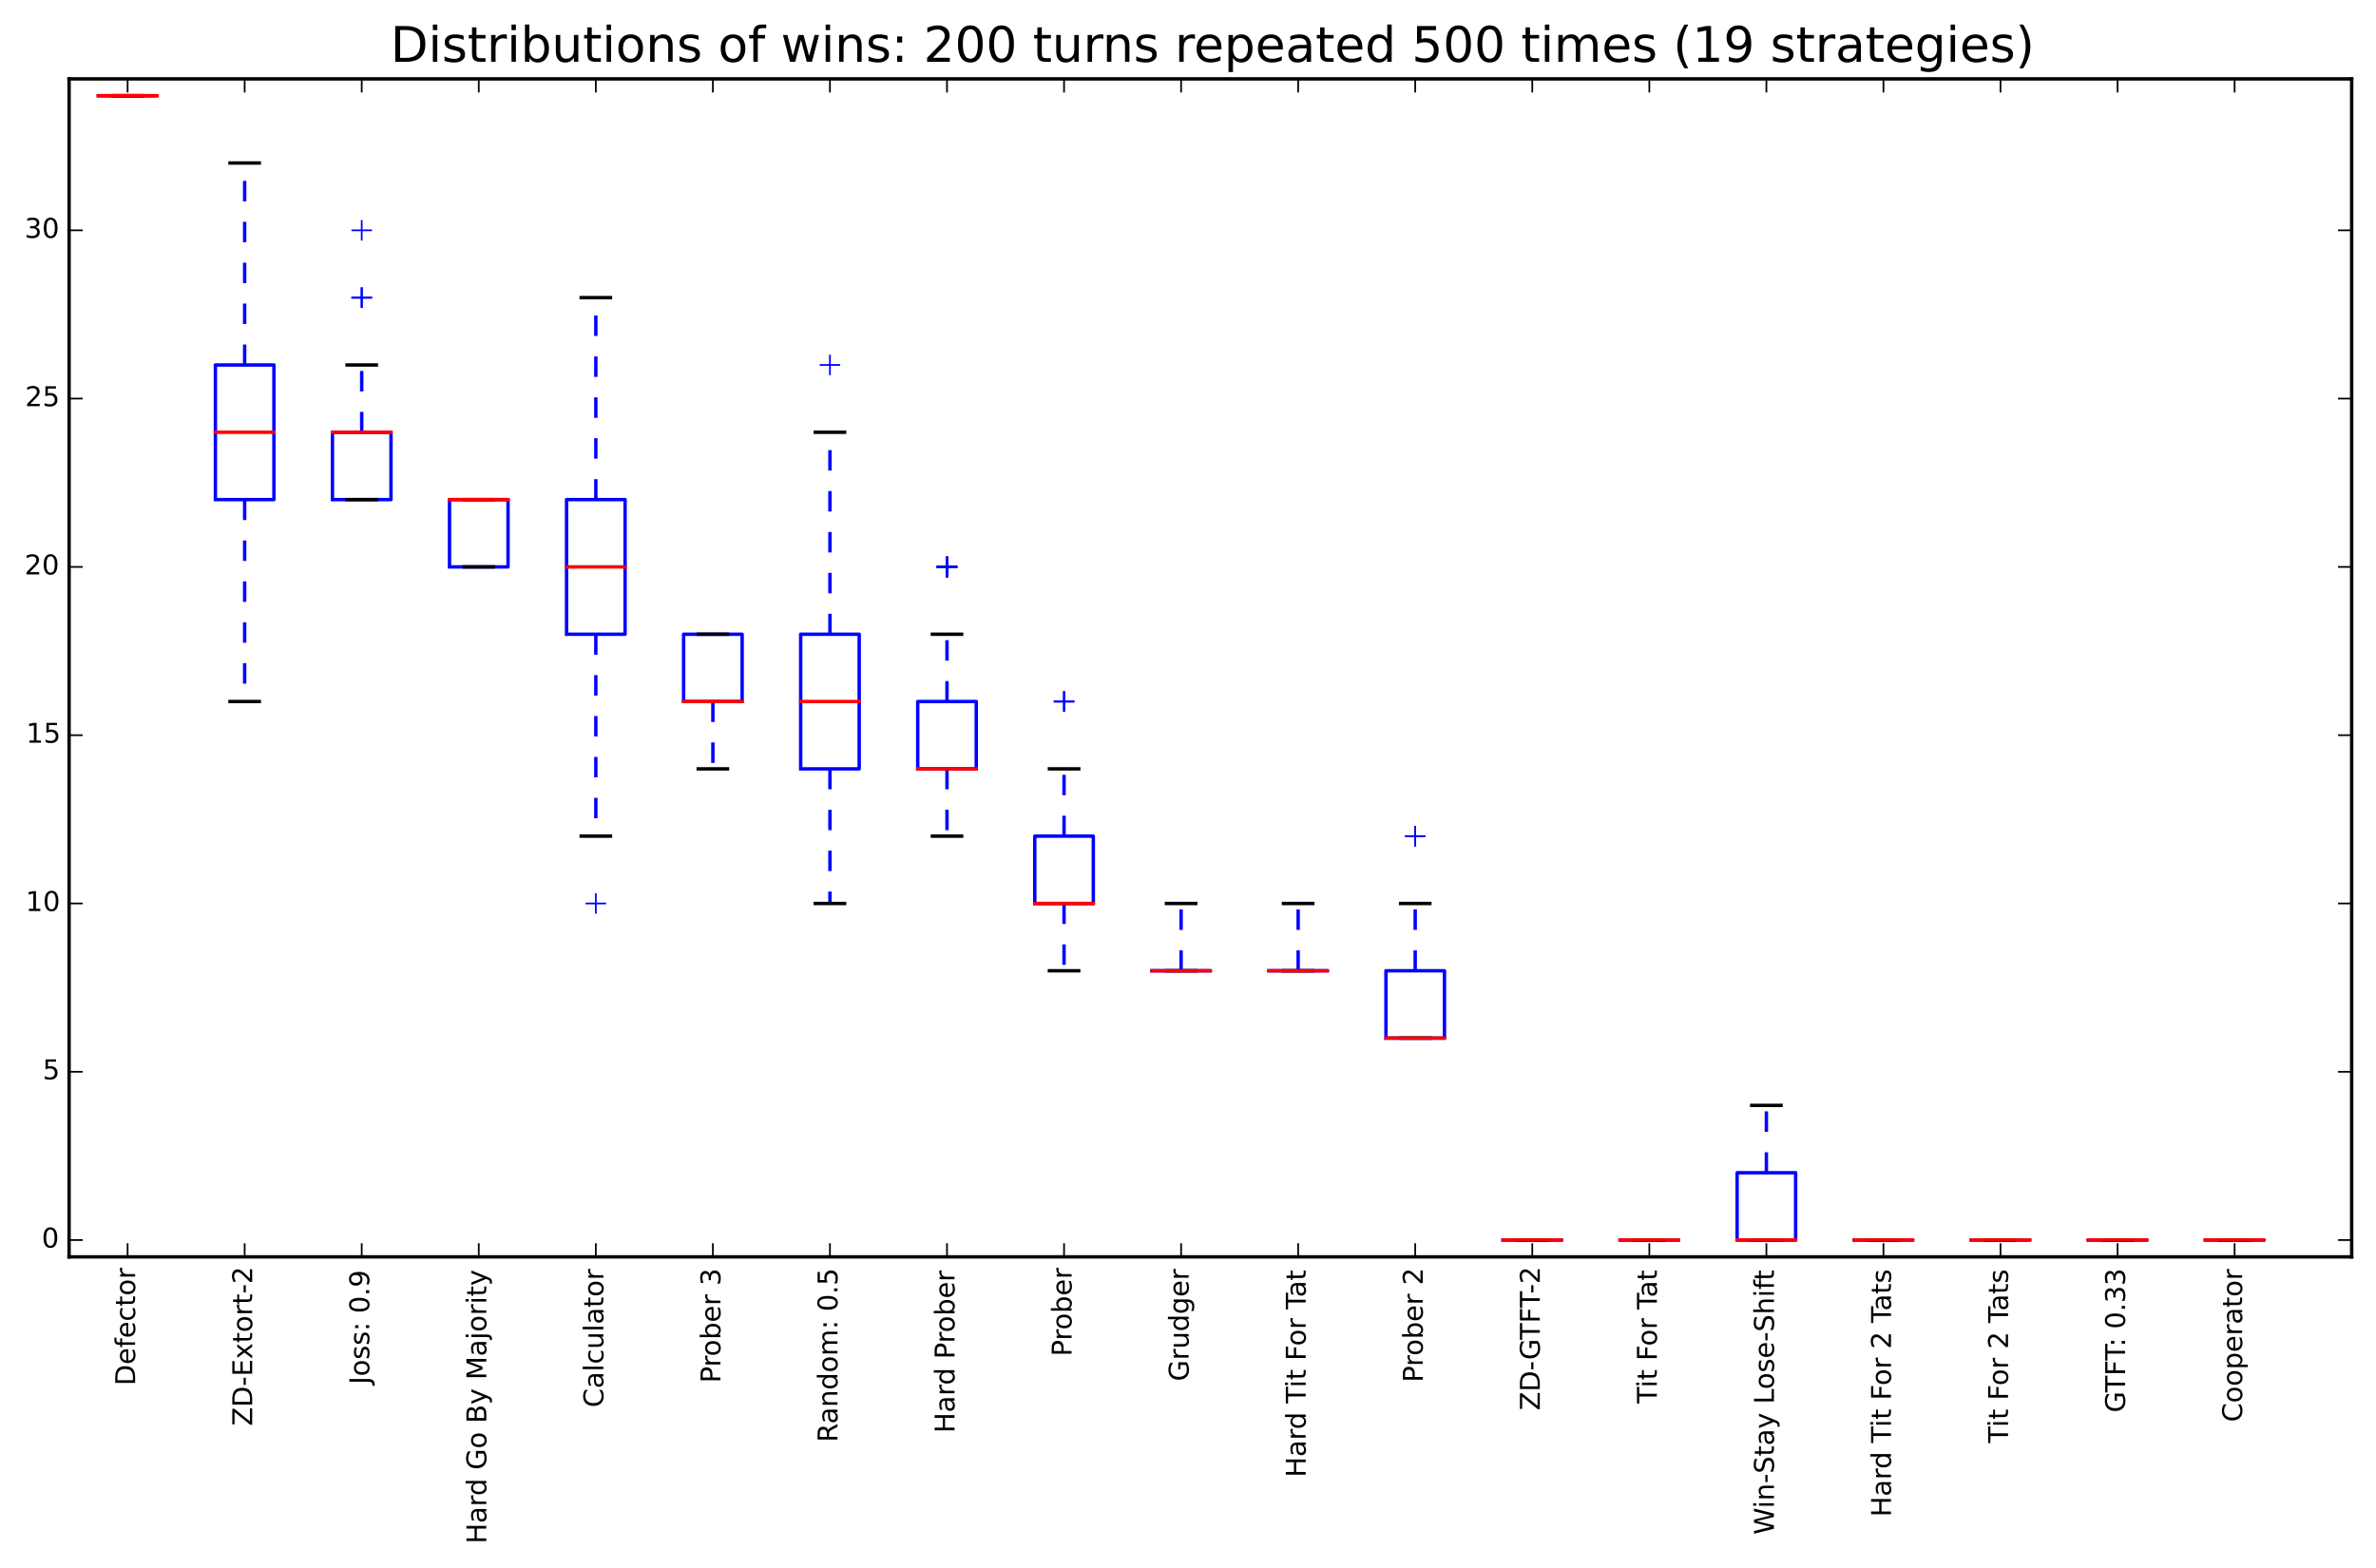 <?xml version="1.0" encoding="utf-8" standalone="no"?>
<!DOCTYPE svg PUBLIC "-//W3C//DTD SVG 1.1//EN"
  "http://www.w3.org/Graphics/SVG/1.1/DTD/svg11.dtd">
<!-- Created with matplotlib (http://matplotlib.org/) -->
<svg height="460pt" version="1.1" viewBox="0 0 697 460" width="697pt" xmlns="http://www.w3.org/2000/svg" xmlns:xlink="http://www.w3.org/1999/xlink">
 <defs>
  <style type="text/css">
*{stroke-linecap:butt;stroke-linejoin:round;}
  </style>
 </defs>
 <g id="figure_1">
  <g id="patch_1">
   <path d="
M0 460.099
L697.062 460.099
L697.062 -5.68434e-14
L0 -5.68434e-14
z
" style="fill:#ffffff;"/>
  </g>
  <g id="axes_1">
   <g id="patch_2">
    <path d="
M20.262 368.742
L689.863 368.742
L689.863 23.142
L20.262 23.142
z
" style="fill:#ffffff;"/>
   </g>
   <g id="line2d_1">
    <path clip-path="url(#p6c5008eb1f)" d="
M28.847 28.079
L46.016 28.079
L46.016 28.079
L28.847 28.079
L28.847 28.079" style="fill:none;stroke:#0000ff;stroke-linecap:square;"/>
   </g>
   <g id="line2d_2">
    <path clip-path="url(#p6c5008eb1f)" d="
M37.432 28.079
L37.432 28.079" style="fill:none;stroke:#0000ff;stroke-dasharray:6,6;stroke-dashoffset:0.0;"/>
   </g>
   <g id="line2d_3">
    <path clip-path="url(#p6c5008eb1f)" d="
M37.432 28.079
L37.432 28.079" style="fill:none;stroke:#0000ff;stroke-dasharray:6,6;stroke-dashoffset:0.0;"/>
   </g>
   <g id="line2d_4">
    <path clip-path="url(#p6c5008eb1f)" d="
M33.139 28.079
L41.724 28.079" style="fill:none;stroke:#000000;stroke-linecap:square;"/>
   </g>
   <g id="line2d_5">
    <path clip-path="url(#p6c5008eb1f)" d="
M33.139 28.079
L41.724 28.079" style="fill:none;stroke:#000000;stroke-linecap:square;"/>
   </g>
   <g id="line2d_6">
    <path clip-path="url(#p6c5008eb1f)" d="
M28.847 28.079
L46.016 28.079" style="fill:none;stroke:#ff0000;stroke-linecap:square;"/>
   </g>
   <g id="line2d_7"/>
   <g id="line2d_8">
    <path clip-path="url(#p6c5008eb1f)" d="
M63.186 146.57
L80.355 146.57
L80.355 107.073
L63.186 107.073
L63.186 146.57" style="fill:none;stroke:#0000ff;stroke-linecap:square;"/>
   </g>
   <g id="line2d_9">
    <path clip-path="url(#p6c5008eb1f)" d="
M71.77 146.57
L71.77 205.816" style="fill:none;stroke:#0000ff;stroke-dasharray:6,6;stroke-dashoffset:0.0;"/>
   </g>
   <g id="line2d_10">
    <path clip-path="url(#p6c5008eb1f)" d="
M71.77 107.073
L71.77 47.828" style="fill:none;stroke:#0000ff;stroke-dasharray:6,6;stroke-dashoffset:0.0;"/>
   </g>
   <g id="line2d_11">
    <path clip-path="url(#p6c5008eb1f)" d="
M67.478 205.816
L76.062 205.816" style="fill:none;stroke:#000000;stroke-linecap:square;"/>
   </g>
   <g id="line2d_12">
    <path clip-path="url(#p6c5008eb1f)" d="
M67.478 47.828
L76.062 47.828" style="fill:none;stroke:#000000;stroke-linecap:square;"/>
   </g>
   <g id="line2d_13">
    <path clip-path="url(#p6c5008eb1f)" d="
M63.186 126.822
L80.355 126.822" style="fill:none;stroke:#ff0000;stroke-linecap:square;"/>
   </g>
   <g id="line2d_14"/>
   <g id="line2d_15">
    <path clip-path="url(#p6c5008eb1f)" d="
M97.524 146.57
L114.693 146.57
L114.693 126.822
L97.524 126.822
L97.524 146.57" style="fill:none;stroke:#0000ff;stroke-linecap:square;"/>
   </g>
   <g id="line2d_16">
    <path clip-path="url(#p6c5008eb1f)" d="
M106.109 146.57
L106.109 146.57" style="fill:none;stroke:#0000ff;stroke-dasharray:6,6;stroke-dashoffset:0.0;"/>
   </g>
   <g id="line2d_17">
    <path clip-path="url(#p6c5008eb1f)" d="
M106.109 126.822
L106.109 107.073" style="fill:none;stroke:#0000ff;stroke-dasharray:6,6;stroke-dashoffset:0.0;"/>
   </g>
   <g id="line2d_18">
    <path clip-path="url(#p6c5008eb1f)" d="
M101.816 146.57
L110.401 146.57" style="fill:none;stroke:#000000;stroke-linecap:square;"/>
   </g>
   <g id="line2d_19">
    <path clip-path="url(#p6c5008eb1f)" d="
M101.816 107.073
L110.401 107.073" style="fill:none;stroke:#000000;stroke-linecap:square;"/>
   </g>
   <g id="line2d_20">
    <path clip-path="url(#p6c5008eb1f)" d="
M97.524 126.822
L114.693 126.822" style="fill:none;stroke:#ff0000;stroke-linecap:square;"/>
   </g>
   <g id="line2d_21">
    <defs>
     <path d="
M-3 0
L3 0
M0 3
L0 -3" id="md4acab13e0" style="stroke:#0000ff;stroke-width:0.5;"/>
    </defs>
    <g clip-path="url(#p6c5008eb1f)">
     <use style="fill:#0000ff;stroke:#0000ff;stroke-width:0.5;" x="106.109" xlink:href="#md4acab13e0" y="87.325"/>
     <use style="fill:#0000ff;stroke:#0000ff;stroke-width:0.5;" x="106.109" xlink:href="#md4acab13e0" y="87.325"/>
     <use style="fill:#0000ff;stroke:#0000ff;stroke-width:0.5;" x="106.109" xlink:href="#md4acab13e0" y="67.576"/>
     <use style="fill:#0000ff;stroke:#0000ff;stroke-width:0.5;" x="106.109" xlink:href="#md4acab13e0" y="87.325"/>
    </g>
   </g>
   <g id="line2d_22">
    <path clip-path="url(#p6c5008eb1f)" d="
M131.863 166.319
L149.032 166.319
L149.032 146.57
L131.863 146.57
L131.863 166.319" style="fill:none;stroke:#0000ff;stroke-linecap:square;"/>
   </g>
   <g id="line2d_23">
    <path clip-path="url(#p6c5008eb1f)" d="
M140.447 166.319
L140.447 166.319" style="fill:none;stroke:#0000ff;stroke-dasharray:6,6;stroke-dashoffset:0.0;"/>
   </g>
   <g id="line2d_24">
    <path clip-path="url(#p6c5008eb1f)" d="
M140.447 146.57
L140.447 146.57" style="fill:none;stroke:#0000ff;stroke-dasharray:6,6;stroke-dashoffset:0.0;"/>
   </g>
   <g id="line2d_25">
    <path clip-path="url(#p6c5008eb1f)" d="
M136.155 166.319
L144.739 166.319" style="fill:none;stroke:#000000;stroke-linecap:square;"/>
   </g>
   <g id="line2d_26">
    <path clip-path="url(#p6c5008eb1f)" d="
M136.155 146.57
L144.739 146.57" style="fill:none;stroke:#000000;stroke-linecap:square;"/>
   </g>
   <g id="line2d_27">
    <path clip-path="url(#p6c5008eb1f)" d="
M131.863 146.57
L149.032 146.57" style="fill:none;stroke:#ff0000;stroke-linecap:square;"/>
   </g>
   <g id="line2d_28"/>
   <g id="line2d_29">
    <path clip-path="url(#p6c5008eb1f)" d="
M166.201 186.067
L183.37 186.067
L183.37 146.57
L166.201 146.57
L166.201 186.067" style="fill:none;stroke:#0000ff;stroke-linecap:square;"/>
   </g>
   <g id="line2d_30">
    <path clip-path="url(#p6c5008eb1f)" d="
M174.786 186.067
L174.786 245.313" style="fill:none;stroke:#0000ff;stroke-dasharray:6,6;stroke-dashoffset:0.0;"/>
   </g>
   <g id="line2d_31">
    <path clip-path="url(#p6c5008eb1f)" d="
M174.786 146.57
L174.786 87.325" style="fill:none;stroke:#0000ff;stroke-dasharray:6,6;stroke-dashoffset:0.0;"/>
   </g>
   <g id="line2d_32">
    <path clip-path="url(#p6c5008eb1f)" d="
M170.493 245.313
L179.078 245.313" style="fill:none;stroke:#000000;stroke-linecap:square;"/>
   </g>
   <g id="line2d_33">
    <path clip-path="url(#p6c5008eb1f)" d="
M170.493 87.325
L179.078 87.325" style="fill:none;stroke:#000000;stroke-linecap:square;"/>
   </g>
   <g id="line2d_34">
    <path clip-path="url(#p6c5008eb1f)" d="
M166.201 166.319
L183.37 166.319" style="fill:none;stroke:#ff0000;stroke-linecap:square;"/>
   </g>
   <g id="line2d_35">
    <g clip-path="url(#p6c5008eb1f)">
     <use style="fill:#0000ff;stroke:#0000ff;stroke-width:0.5;" x="174.786" xlink:href="#md4acab13e0" y="265.062"/>
    </g>
   </g>
   <g id="line2d_36">
    <path clip-path="url(#p6c5008eb1f)" d="
M200.539 205.816
L217.709 205.816
L217.709 186.067
L200.539 186.067
L200.539 205.816" style="fill:none;stroke:#0000ff;stroke-linecap:square;"/>
   </g>
   <g id="line2d_37">
    <path clip-path="url(#p6c5008eb1f)" d="
M209.124 205.816
L209.124 225.565" style="fill:none;stroke:#0000ff;stroke-dasharray:6,6;stroke-dashoffset:0.0;"/>
   </g>
   <g id="line2d_38">
    <path clip-path="url(#p6c5008eb1f)" d="
M209.124 186.067
L209.124 186.067" style="fill:none;stroke:#0000ff;stroke-dasharray:6,6;stroke-dashoffset:0.0;"/>
   </g>
   <g id="line2d_39">
    <path clip-path="url(#p6c5008eb1f)" d="
M204.832 225.565
L213.416 225.565" style="fill:none;stroke:#000000;stroke-linecap:square;"/>
   </g>
   <g id="line2d_40">
    <path clip-path="url(#p6c5008eb1f)" d="
M204.832 186.067
L213.416 186.067" style="fill:none;stroke:#000000;stroke-linecap:square;"/>
   </g>
   <g id="line2d_41">
    <path clip-path="url(#p6c5008eb1f)" d="
M200.539 205.816
L217.709 205.816" style="fill:none;stroke:#ff0000;stroke-linecap:square;"/>
   </g>
   <g id="line2d_42"/>
   <g id="line2d_43">
    <path clip-path="url(#p6c5008eb1f)" d="
M234.878 225.565
L252.047 225.565
L252.047 186.067
L234.878 186.067
L234.878 225.565" style="fill:none;stroke:#0000ff;stroke-linecap:square;"/>
   </g>
   <g id="line2d_44">
    <path clip-path="url(#p6c5008eb1f)" d="
M243.463 225.565
L243.463 265.062" style="fill:none;stroke:#0000ff;stroke-dasharray:6,6;stroke-dashoffset:0.0;"/>
   </g>
   <g id="line2d_45">
    <path clip-path="url(#p6c5008eb1f)" d="
M243.463 186.067
L243.463 126.822" style="fill:none;stroke:#0000ff;stroke-dasharray:6,6;stroke-dashoffset:0.0;"/>
   </g>
   <g id="line2d_46">
    <path clip-path="url(#p6c5008eb1f)" d="
M239.17 265.062
L247.755 265.062" style="fill:none;stroke:#000000;stroke-linecap:square;"/>
   </g>
   <g id="line2d_47">
    <path clip-path="url(#p6c5008eb1f)" d="
M239.17 126.822
L247.755 126.822" style="fill:none;stroke:#000000;stroke-linecap:square;"/>
   </g>
   <g id="line2d_48">
    <path clip-path="url(#p6c5008eb1f)" d="
M234.878 205.816
L252.047 205.816" style="fill:none;stroke:#ff0000;stroke-linecap:square;"/>
   </g>
   <g id="line2d_49">
    <g clip-path="url(#p6c5008eb1f)">
     <use style="fill:#0000ff;stroke:#0000ff;stroke-width:0.5;" x="243.463" xlink:href="#md4acab13e0" y="107.073"/>
    </g>
   </g>
   <g id="line2d_50">
    <path clip-path="url(#p6c5008eb1f)" d="
M269.216 225.565
L286.386 225.565
L286.386 205.816
L269.216 205.816
L269.216 225.565" style="fill:none;stroke:#0000ff;stroke-linecap:square;"/>
   </g>
   <g id="line2d_51">
    <path clip-path="url(#p6c5008eb1f)" d="
M277.801 225.565
L277.801 245.313" style="fill:none;stroke:#0000ff;stroke-dasharray:6,6;stroke-dashoffset:0.0;"/>
   </g>
   <g id="line2d_52">
    <path clip-path="url(#p6c5008eb1f)" d="
M277.801 205.816
L277.801 186.067" style="fill:none;stroke:#0000ff;stroke-dasharray:6,6;stroke-dashoffset:0.0;"/>
   </g>
   <g id="line2d_53">
    <path clip-path="url(#p6c5008eb1f)" d="
M273.509 245.313
L282.093 245.313" style="fill:none;stroke:#000000;stroke-linecap:square;"/>
   </g>
   <g id="line2d_54">
    <path clip-path="url(#p6c5008eb1f)" d="
M273.509 186.067
L282.093 186.067" style="fill:none;stroke:#000000;stroke-linecap:square;"/>
   </g>
   <g id="line2d_55">
    <path clip-path="url(#p6c5008eb1f)" d="
M269.216 225.565
L286.386 225.565" style="fill:none;stroke:#ff0000;stroke-linecap:square;"/>
   </g>
   <g id="line2d_56">
    <g clip-path="url(#p6c5008eb1f)">
     <use style="fill:#0000ff;stroke:#0000ff;stroke-width:0.5;" x="277.801" xlink:href="#md4acab13e0" y="166.319"/>
     <use style="fill:#0000ff;stroke:#0000ff;stroke-width:0.5;" x="277.801" xlink:href="#md4acab13e0" y="166.319"/>
     <use style="fill:#0000ff;stroke:#0000ff;stroke-width:0.5;" x="277.801" xlink:href="#md4acab13e0" y="166.319"/>
     <use style="fill:#0000ff;stroke:#0000ff;stroke-width:0.5;" x="277.801" xlink:href="#md4acab13e0" y="166.319"/>
     <use style="fill:#0000ff;stroke:#0000ff;stroke-width:0.5;" x="277.801" xlink:href="#md4acab13e0" y="166.319"/>
     <use style="fill:#0000ff;stroke:#0000ff;stroke-width:0.5;" x="277.801" xlink:href="#md4acab13e0" y="166.319"/>
     <use style="fill:#0000ff;stroke:#0000ff;stroke-width:0.5;" x="277.801" xlink:href="#md4acab13e0" y="166.319"/>
     <use style="fill:#0000ff;stroke:#0000ff;stroke-width:0.5;" x="277.801" xlink:href="#md4acab13e0" y="166.319"/>
     <use style="fill:#0000ff;stroke:#0000ff;stroke-width:0.5;" x="277.801" xlink:href="#md4acab13e0" y="166.319"/>
     <use style="fill:#0000ff;stroke:#0000ff;stroke-width:0.5;" x="277.801" xlink:href="#md4acab13e0" y="166.319"/>
    </g>
   </g>
   <g id="line2d_57">
    <path clip-path="url(#p6c5008eb1f)" d="
M303.555 265.062
L320.724 265.062
L320.724 245.313
L303.555 245.313
L303.555 265.062" style="fill:none;stroke:#0000ff;stroke-linecap:square;"/>
   </g>
   <g id="line2d_58">
    <path clip-path="url(#p6c5008eb1f)" d="
M312.139 265.062
L312.139 284.81" style="fill:none;stroke:#0000ff;stroke-dasharray:6,6;stroke-dashoffset:0.0;"/>
   </g>
   <g id="line2d_59">
    <path clip-path="url(#p6c5008eb1f)" d="
M312.139 245.313
L312.139 225.565" style="fill:none;stroke:#0000ff;stroke-dasharray:6,6;stroke-dashoffset:0.0;"/>
   </g>
   <g id="line2d_60">
    <path clip-path="url(#p6c5008eb1f)" d="
M307.847 284.81
L316.432 284.81" style="fill:none;stroke:#000000;stroke-linecap:square;"/>
   </g>
   <g id="line2d_61">
    <path clip-path="url(#p6c5008eb1f)" d="
M307.847 225.565
L316.432 225.565" style="fill:none;stroke:#000000;stroke-linecap:square;"/>
   </g>
   <g id="line2d_62">
    <path clip-path="url(#p6c5008eb1f)" d="
M303.555 265.062
L320.724 265.062" style="fill:none;stroke:#ff0000;stroke-linecap:square;"/>
   </g>
   <g id="line2d_63">
    <g clip-path="url(#p6c5008eb1f)">
     <use style="fill:#0000ff;stroke:#0000ff;stroke-width:0.5;" x="312.139" xlink:href="#md4acab13e0" y="205.816"/>
     <use style="fill:#0000ff;stroke:#0000ff;stroke-width:0.5;" x="312.139" xlink:href="#md4acab13e0" y="205.816"/>
     <use style="fill:#0000ff;stroke:#0000ff;stroke-width:0.5;" x="312.139" xlink:href="#md4acab13e0" y="205.816"/>
    </g>
   </g>
   <g id="line2d_64">
    <path clip-path="url(#p6c5008eb1f)" d="
M337.893 284.81
L355.062 284.81
L355.062 284.81
L337.893 284.81
L337.893 284.81" style="fill:none;stroke:#0000ff;stroke-linecap:square;"/>
   </g>
   <g id="line2d_65">
    <path clip-path="url(#p6c5008eb1f)" d="
M346.478 284.81
L346.478 284.81" style="fill:none;stroke:#0000ff;stroke-dasharray:6,6;stroke-dashoffset:0.0;"/>
   </g>
   <g id="line2d_66">
    <path clip-path="url(#p6c5008eb1f)" d="
M346.478 284.81
L346.478 265.062" style="fill:none;stroke:#0000ff;stroke-dasharray:6,6;stroke-dashoffset:0.0;"/>
   </g>
   <g id="line2d_67">
    <path clip-path="url(#p6c5008eb1f)" d="
M342.186 284.81
L350.77 284.81" style="fill:none;stroke:#000000;stroke-linecap:square;"/>
   </g>
   <g id="line2d_68">
    <path clip-path="url(#p6c5008eb1f)" d="
M342.186 265.062
L350.77 265.062" style="fill:none;stroke:#000000;stroke-linecap:square;"/>
   </g>
   <g id="line2d_69">
    <path clip-path="url(#p6c5008eb1f)" d="
M337.893 284.81
L355.062 284.81" style="fill:none;stroke:#ff0000;stroke-linecap:square;"/>
   </g>
   <g id="line2d_70"/>
   <g id="line2d_71">
    <path clip-path="url(#p6c5008eb1f)" d="
M372.232 284.81
L389.401 284.81
L389.401 284.81
L372.232 284.81
L372.232 284.81" style="fill:none;stroke:#0000ff;stroke-linecap:square;"/>
   </g>
   <g id="line2d_72">
    <path clip-path="url(#p6c5008eb1f)" d="
M380.816 284.81
L380.816 284.81" style="fill:none;stroke:#0000ff;stroke-dasharray:6,6;stroke-dashoffset:0.0;"/>
   </g>
   <g id="line2d_73">
    <path clip-path="url(#p6c5008eb1f)" d="
M380.816 284.81
L380.816 265.062" style="fill:none;stroke:#0000ff;stroke-dasharray:6,6;stroke-dashoffset:0.0;"/>
   </g>
   <g id="line2d_74">
    <path clip-path="url(#p6c5008eb1f)" d="
M376.524 284.81
L385.109 284.81" style="fill:none;stroke:#000000;stroke-linecap:square;"/>
   </g>
   <g id="line2d_75">
    <path clip-path="url(#p6c5008eb1f)" d="
M376.524 265.062
L385.109 265.062" style="fill:none;stroke:#000000;stroke-linecap:square;"/>
   </g>
   <g id="line2d_76">
    <path clip-path="url(#p6c5008eb1f)" d="
M372.232 284.81
L389.401 284.81" style="fill:none;stroke:#ff0000;stroke-linecap:square;"/>
   </g>
   <g id="line2d_77"/>
   <g id="line2d_78">
    <path clip-path="url(#p6c5008eb1f)" d="
M406.57 304.559
L423.739 304.559
L423.739 284.81
L406.57 284.81
L406.57 304.559" style="fill:none;stroke:#0000ff;stroke-linecap:square;"/>
   </g>
   <g id="line2d_79">
    <path clip-path="url(#p6c5008eb1f)" d="
M415.155 304.559
L415.155 304.559" style="fill:none;stroke:#0000ff;stroke-dasharray:6,6;stroke-dashoffset:0.0;"/>
   </g>
   <g id="line2d_80">
    <path clip-path="url(#p6c5008eb1f)" d="
M415.155 284.81
L415.155 265.062" style="fill:none;stroke:#0000ff;stroke-dasharray:6,6;stroke-dashoffset:0.0;"/>
   </g>
   <g id="line2d_81">
    <path clip-path="url(#p6c5008eb1f)" d="
M410.863 304.559
L419.447 304.559" style="fill:none;stroke:#000000;stroke-linecap:square;"/>
   </g>
   <g id="line2d_82">
    <path clip-path="url(#p6c5008eb1f)" d="
M410.863 265.062
L419.447 265.062" style="fill:none;stroke:#000000;stroke-linecap:square;"/>
   </g>
   <g id="line2d_83">
    <path clip-path="url(#p6c5008eb1f)" d="
M406.57 304.559
L423.739 304.559" style="fill:none;stroke:#ff0000;stroke-linecap:square;"/>
   </g>
   <g id="line2d_84">
    <g clip-path="url(#p6c5008eb1f)">
     <use style="fill:#0000ff;stroke:#0000ff;stroke-width:0.5;" x="415.155" xlink:href="#md4acab13e0" y="245.313"/>
     <use style="fill:#0000ff;stroke:#0000ff;stroke-width:0.5;" x="415.155" xlink:href="#md4acab13e0" y="245.313"/>
    </g>
   </g>
   <g id="line2d_85">
    <path clip-path="url(#p6c5008eb1f)" d="
M440.909 363.805
L458.078 363.805
L458.078 363.805
L440.909 363.805
L440.909 363.805" style="fill:none;stroke:#0000ff;stroke-linecap:square;"/>
   </g>
   <g id="line2d_86">
    <path clip-path="url(#p6c5008eb1f)" d="
M449.493 363.805
L449.493 363.805" style="fill:none;stroke:#0000ff;stroke-dasharray:6,6;stroke-dashoffset:0.0;"/>
   </g>
   <g id="line2d_87">
    <path clip-path="url(#p6c5008eb1f)" d="
M449.493 363.805
L449.493 363.805" style="fill:none;stroke:#0000ff;stroke-dasharray:6,6;stroke-dashoffset:0.0;"/>
   </g>
   <g id="line2d_88">
    <path clip-path="url(#p6c5008eb1f)" d="
M445.201 363.805
L453.786 363.805" style="fill:none;stroke:#000000;stroke-linecap:square;"/>
   </g>
   <g id="line2d_89">
    <path clip-path="url(#p6c5008eb1f)" d="
M445.201 363.805
L453.786 363.805" style="fill:none;stroke:#000000;stroke-linecap:square;"/>
   </g>
   <g id="line2d_90">
    <path clip-path="url(#p6c5008eb1f)" d="
M440.909 363.805
L458.078 363.805" style="fill:none;stroke:#ff0000;stroke-linecap:square;"/>
   </g>
   <g id="line2d_91"/>
   <g id="line2d_92">
    <path clip-path="url(#p6c5008eb1f)" d="
M475.247 363.805
L492.416 363.805
L492.416 363.805
L475.247 363.805
L475.247 363.805" style="fill:none;stroke:#0000ff;stroke-linecap:square;"/>
   </g>
   <g id="line2d_93">
    <path clip-path="url(#p6c5008eb1f)" d="
M483.832 363.805
L483.832 363.805" style="fill:none;stroke:#0000ff;stroke-dasharray:6,6;stroke-dashoffset:0.0;"/>
   </g>
   <g id="line2d_94">
    <path clip-path="url(#p6c5008eb1f)" d="
M483.832 363.805
L483.832 363.805" style="fill:none;stroke:#0000ff;stroke-dasharray:6,6;stroke-dashoffset:0.0;"/>
   </g>
   <g id="line2d_95">
    <path clip-path="url(#p6c5008eb1f)" d="
M479.539 363.805
L488.124 363.805" style="fill:none;stroke:#000000;stroke-linecap:square;"/>
   </g>
   <g id="line2d_96">
    <path clip-path="url(#p6c5008eb1f)" d="
M479.539 363.805
L488.124 363.805" style="fill:none;stroke:#000000;stroke-linecap:square;"/>
   </g>
   <g id="line2d_97">
    <path clip-path="url(#p6c5008eb1f)" d="
M475.247 363.805
L492.416 363.805" style="fill:none;stroke:#ff0000;stroke-linecap:square;"/>
   </g>
   <g id="line2d_98"/>
   <g id="line2d_99">
    <path clip-path="url(#p6c5008eb1f)" d="
M509.586 363.805
L526.755 363.805
L526.755 344.056
L509.586 344.056
L509.586 363.805" style="fill:none;stroke:#0000ff;stroke-linecap:square;"/>
   </g>
   <g id="line2d_100">
    <path clip-path="url(#p6c5008eb1f)" d="
M518.17 363.805
L518.17 363.805" style="fill:none;stroke:#0000ff;stroke-dasharray:6,6;stroke-dashoffset:0.0;"/>
   </g>
   <g id="line2d_101">
    <path clip-path="url(#p6c5008eb1f)" d="
M518.17 344.056
L518.17 324.307" style="fill:none;stroke:#0000ff;stroke-dasharray:6,6;stroke-dashoffset:0.0;"/>
   </g>
   <g id="line2d_102">
    <path clip-path="url(#p6c5008eb1f)" d="
M513.878 363.805
L522.462 363.805" style="fill:none;stroke:#000000;stroke-linecap:square;"/>
   </g>
   <g id="line2d_103">
    <path clip-path="url(#p6c5008eb1f)" d="
M513.878 324.307
L522.462 324.307" style="fill:none;stroke:#000000;stroke-linecap:square;"/>
   </g>
   <g id="line2d_104">
    <path clip-path="url(#p6c5008eb1f)" d="
M509.586 363.805
L526.755 363.805" style="fill:none;stroke:#ff0000;stroke-linecap:square;"/>
   </g>
   <g id="line2d_105"/>
   <g id="line2d_106">
    <path clip-path="url(#p6c5008eb1f)" d="
M543.924 363.805
L561.093 363.805
L561.093 363.805
L543.924 363.805
L543.924 363.805" style="fill:none;stroke:#0000ff;stroke-linecap:square;"/>
   </g>
   <g id="line2d_107">
    <path clip-path="url(#p6c5008eb1f)" d="
M552.509 363.805
L552.509 363.805" style="fill:none;stroke:#0000ff;stroke-dasharray:6,6;stroke-dashoffset:0.0;"/>
   </g>
   <g id="line2d_108">
    <path clip-path="url(#p6c5008eb1f)" d="
M552.509 363.805
L552.509 363.805" style="fill:none;stroke:#0000ff;stroke-dasharray:6,6;stroke-dashoffset:0.0;"/>
   </g>
   <g id="line2d_109">
    <path clip-path="url(#p6c5008eb1f)" d="
M548.216 363.805
L556.801 363.805" style="fill:none;stroke:#000000;stroke-linecap:square;"/>
   </g>
   <g id="line2d_110">
    <path clip-path="url(#p6c5008eb1f)" d="
M548.216 363.805
L556.801 363.805" style="fill:none;stroke:#000000;stroke-linecap:square;"/>
   </g>
   <g id="line2d_111">
    <path clip-path="url(#p6c5008eb1f)" d="
M543.924 363.805
L561.093 363.805" style="fill:none;stroke:#ff0000;stroke-linecap:square;"/>
   </g>
   <g id="line2d_112"/>
   <g id="line2d_113">
    <path clip-path="url(#p6c5008eb1f)" d="
M578.262 363.805
L595.432 363.805
L595.432 363.805
L578.262 363.805
L578.262 363.805" style="fill:none;stroke:#0000ff;stroke-linecap:square;"/>
   </g>
   <g id="line2d_114">
    <path clip-path="url(#p6c5008eb1f)" d="
M586.847 363.805
L586.847 363.805" style="fill:none;stroke:#0000ff;stroke-dasharray:6,6;stroke-dashoffset:0.0;"/>
   </g>
   <g id="line2d_115">
    <path clip-path="url(#p6c5008eb1f)" d="
M586.847 363.805
L586.847 363.805" style="fill:none;stroke:#0000ff;stroke-dasharray:6,6;stroke-dashoffset:0.0;"/>
   </g>
   <g id="line2d_116">
    <path clip-path="url(#p6c5008eb1f)" d="
M582.555 363.805
L591.139 363.805" style="fill:none;stroke:#000000;stroke-linecap:square;"/>
   </g>
   <g id="line2d_117">
    <path clip-path="url(#p6c5008eb1f)" d="
M582.555 363.805
L591.139 363.805" style="fill:none;stroke:#000000;stroke-linecap:square;"/>
   </g>
   <g id="line2d_118">
    <path clip-path="url(#p6c5008eb1f)" d="
M578.262 363.805
L595.432 363.805" style="fill:none;stroke:#ff0000;stroke-linecap:square;"/>
   </g>
   <g id="line2d_119"/>
   <g id="line2d_120">
    <path clip-path="url(#p6c5008eb1f)" d="
M612.601 363.805
L629.77 363.805
L629.77 363.805
L612.601 363.805
L612.601 363.805" style="fill:none;stroke:#0000ff;stroke-linecap:square;"/>
   </g>
   <g id="line2d_121">
    <path clip-path="url(#p6c5008eb1f)" d="
M621.186 363.805
L621.186 363.805" style="fill:none;stroke:#0000ff;stroke-dasharray:6,6;stroke-dashoffset:0.0;"/>
   </g>
   <g id="line2d_122">
    <path clip-path="url(#p6c5008eb1f)" d="
M621.186 363.805
L621.186 363.805" style="fill:none;stroke:#0000ff;stroke-dasharray:6,6;stroke-dashoffset:0.0;"/>
   </g>
   <g id="line2d_123">
    <path clip-path="url(#p6c5008eb1f)" d="
M616.893 363.805
L625.478 363.805" style="fill:none;stroke:#000000;stroke-linecap:square;"/>
   </g>
   <g id="line2d_124">
    <path clip-path="url(#p6c5008eb1f)" d="
M616.893 363.805
L625.478 363.805" style="fill:none;stroke:#000000;stroke-linecap:square;"/>
   </g>
   <g id="line2d_125">
    <path clip-path="url(#p6c5008eb1f)" d="
M612.601 363.805
L629.77 363.805" style="fill:none;stroke:#ff0000;stroke-linecap:square;"/>
   </g>
   <g id="line2d_126"/>
   <g id="line2d_127">
    <path clip-path="url(#p6c5008eb1f)" d="
M646.939 363.805
L664.109 363.805
L664.109 363.805
L646.939 363.805
L646.939 363.805" style="fill:none;stroke:#0000ff;stroke-linecap:square;"/>
   </g>
   <g id="line2d_128">
    <path clip-path="url(#p6c5008eb1f)" d="
M655.524 363.805
L655.524 363.805" style="fill:none;stroke:#0000ff;stroke-dasharray:6,6;stroke-dashoffset:0.0;"/>
   </g>
   <g id="line2d_129">
    <path clip-path="url(#p6c5008eb1f)" d="
M655.524 363.805
L655.524 363.805" style="fill:none;stroke:#0000ff;stroke-dasharray:6,6;stroke-dashoffset:0.0;"/>
   </g>
   <g id="line2d_130">
    <path clip-path="url(#p6c5008eb1f)" d="
M651.232 363.805
L659.816 363.805" style="fill:none;stroke:#000000;stroke-linecap:square;"/>
   </g>
   <g id="line2d_131">
    <path clip-path="url(#p6c5008eb1f)" d="
M651.232 363.805
L659.816 363.805" style="fill:none;stroke:#000000;stroke-linecap:square;"/>
   </g>
   <g id="line2d_132">
    <path clip-path="url(#p6c5008eb1f)" d="
M646.939 363.805
L664.109 363.805" style="fill:none;stroke:#ff0000;stroke-linecap:square;"/>
   </g>
   <g id="line2d_133"/>
   <g id="patch_3">
    <path d="
M20.262 23.142
L689.862 23.142" style="fill:none;stroke:#000000;stroke-linecap:square;stroke-linejoin:miter;"/>
   </g>
   <g id="patch_4">
    <path d="
M689.863 368.742
L689.863 23.142" style="fill:none;stroke:#000000;stroke-linecap:square;stroke-linejoin:miter;"/>
   </g>
   <g id="patch_5">
    <path d="
M20.262 368.742
L689.862 368.742" style="fill:none;stroke:#000000;stroke-linecap:square;stroke-linejoin:miter;"/>
   </g>
   <g id="patch_6">
    <path d="
M20.262 368.742
L20.262 23.142" style="fill:none;stroke:#000000;stroke-linecap:square;stroke-linejoin:miter;"/>
   </g>
   <g id="matplotlib.axis_1">
    <g id="xtick_1">
     <g id="line2d_134">
      <defs>
       <path d="
M0 0
L0 -4" id="m93b0483c22" style="stroke:#000000;stroke-width:0.5;"/>
      </defs>
      <g>
       <use style="stroke:#000000;stroke-width:0.5;" x="37.432" xlink:href="#m93b0483c22" y="368.742"/>
      </g>
     </g>
     <g id="line2d_135">
      <defs>
       <path d="
M0 0
L0 4" id="m741efc42ff" style="stroke:#000000;stroke-width:0.5;"/>
      </defs>
      <g>
       <use style="stroke:#000000;stroke-width:0.5;" x="37.432" xlink:href="#m741efc42ff" y="23.142"/>
      </g>
     </g>
     <g id="text_1">
      <!-- Defector -->
      <defs>
       <path d="
M30.609 48.391
Q23.391 48.391 19.188 42.75
Q14.984 37.109 14.984 27.297
Q14.984 17.484 19.156 11.844
Q23.344 6.203 30.609 6.203
Q37.797 6.203 41.984 11.859
Q46.188 17.531 46.188 27.297
Q46.188 37.016 41.984 42.703
Q37.797 48.391 30.609 48.391
M30.609 56
Q42.328 56 49.016 48.375
Q55.719 40.766 55.719 27.297
Q55.719 13.875 49.016 6.219
Q42.328 -1.422 30.609 -1.422
Q18.844 -1.422 12.172 6.219
Q5.516 13.875 5.516 27.297
Q5.516 40.766 12.172 48.375
Q18.844 56 30.609 56" id="DejaVuSans-6f"/>
       <path d="
M19.672 64.797
L19.672 8.109
L31.594 8.109
Q46.688 8.109 53.688 14.938
Q60.688 21.781 60.688 36.531
Q60.688 51.172 53.688 57.984
Q46.688 64.797 31.594 64.797
z

M9.812 72.906
L30.078 72.906
Q51.266 72.906 61.172 64.094
Q71.094 55.281 71.094 36.531
Q71.094 17.672 61.125 8.828
Q51.172 0 30.078 0
L9.812 0
z
" id="DejaVuSans-44"/>
       <path d="
M37.109 75.984
L37.109 68.5
L28.516 68.5
Q23.688 68.5 21.797 66.547
Q19.922 64.594 19.922 59.516
L19.922 54.688
L34.719 54.688
L34.719 47.703
L19.922 47.703
L19.922 0
L10.891 0
L10.891 47.703
L2.297 47.703
L2.297 54.688
L10.891 54.688
L10.891 58.5
Q10.891 67.625 15.141 71.797
Q19.391 75.984 28.609 75.984
z
" id="DejaVuSans-66"/>
       <path d="
M18.312 70.219
L18.312 54.688
L36.812 54.688
L36.812 47.703
L18.312 47.703
L18.312 18.016
Q18.312 11.328 20.141 9.422
Q21.969 7.516 27.594 7.516
L36.812 7.516
L36.812 0
L27.594 0
Q17.188 0 13.234 3.875
Q9.281 7.766 9.281 18.016
L9.281 47.703
L2.688 47.703
L2.688 54.688
L9.281 54.688
L9.281 70.219
z
" id="DejaVuSans-74"/>
       <path d="
M56.203 29.594
L56.203 25.203
L14.891 25.203
Q15.484 15.922 20.484 11.062
Q25.484 6.203 34.422 6.203
Q39.594 6.203 44.453 7.469
Q49.312 8.734 54.109 11.281
L54.109 2.781
Q49.266 0.734 44.188 -0.344
Q39.109 -1.422 33.891 -1.422
Q20.797 -1.422 13.156 6.188
Q5.516 13.812 5.516 26.812
Q5.516 40.234 12.766 48.109
Q20.016 56 32.328 56
Q43.359 56 49.781 48.891
Q56.203 41.797 56.203 29.594
M47.219 32.234
Q47.125 39.594 43.094 43.984
Q39.062 48.391 32.422 48.391
Q24.906 48.391 20.391 44.141
Q15.875 39.891 15.188 32.172
z
" id="DejaVuSans-65"/>
       <path d="
M48.781 52.594
L48.781 44.188
Q44.969 46.297 41.141 47.344
Q37.312 48.391 33.406 48.391
Q24.656 48.391 19.812 42.844
Q14.984 37.312 14.984 27.297
Q14.984 17.281 19.812 11.734
Q24.656 6.203 33.406 6.203
Q37.312 6.203 41.141 7.25
Q44.969 8.297 48.781 10.406
L48.781 2.094
Q45.016 0.344 40.984 -0.531
Q36.969 -1.422 32.422 -1.422
Q20.062 -1.422 12.781 6.344
Q5.516 14.109 5.516 27.297
Q5.516 40.672 12.859 48.328
Q20.219 56 33.016 56
Q37.156 56 41.109 55.141
Q45.062 54.297 48.781 52.594" id="DejaVuSans-63"/>
       <path d="
M41.109 46.297
Q39.594 47.172 37.812 47.578
Q36.031 48 33.891 48
Q26.266 48 22.188 43.047
Q18.109 38.094 18.109 28.812
L18.109 0
L9.078 0
L9.078 54.688
L18.109 54.688
L18.109 46.188
Q20.953 51.172 25.484 53.578
Q30.031 56 36.531 56
Q37.453 56 38.578 55.875
Q39.703 55.766 41.062 55.516
z
" id="DejaVuSans-72"/>
      </defs>
      <g transform="translate(39.639 406.497)rotate(-90.0)scale(0.08 -0.08)">
       <use xlink:href="#DejaVuSans-44"/>
       <use x="77.002" xlink:href="#DejaVuSans-65"/>
       <use x="138.525" xlink:href="#DejaVuSans-66"/>
       <use x="173.73" xlink:href="#DejaVuSans-65"/>
       <use x="235.254" xlink:href="#DejaVuSans-63"/>
       <use x="290.234" xlink:href="#DejaVuSans-74"/>
       <use x="329.443" xlink:href="#DejaVuSans-6f"/>
       <use x="390.625" xlink:href="#DejaVuSans-72"/>
      </g>
     </g>
    </g>
    <g id="xtick_2">
     <g id="line2d_136">
      <g>
       <use style="stroke:#000000;stroke-width:0.5;" x="71.77" xlink:href="#m93b0483c22" y="368.742"/>
      </g>
     </g>
     <g id="line2d_137">
      <g>
       <use style="stroke:#000000;stroke-width:0.5;" x="71.77" xlink:href="#m741efc42ff" y="23.142"/>
      </g>
     </g>
     <g id="text_2">
      <!-- ZD-Extort-2 -->
      <defs>
       <path d="
M9.812 72.906
L55.906 72.906
L55.906 64.594
L19.672 64.594
L19.672 43.016
L54.391 43.016
L54.391 34.719
L19.672 34.719
L19.672 8.297
L56.781 8.297
L56.781 0
L9.812 0
z
" id="DejaVuSans-45"/>
       <path d="
M5.609 72.906
L62.891 72.906
L62.891 65.375
L16.797 8.297
L64.016 8.297
L64.016 0
L4.5 0
L4.5 7.516
L50.594 64.594
L5.609 64.594
z
" id="DejaVuSans-5a"/>
       <path d="
M19.188 8.297
L53.609 8.297
L53.609 0
L7.328 0
L7.328 8.297
Q12.938 14.109 22.625 23.891
Q32.328 33.688 34.812 36.531
Q39.547 41.844 41.422 45.531
Q43.312 49.219 43.312 52.781
Q43.312 58.594 39.234 62.25
Q35.156 65.922 28.609 65.922
Q23.969 65.922 18.812 64.312
Q13.672 62.703 7.812 59.422
L7.812 69.391
Q13.766 71.781 18.938 73
Q24.125 74.219 28.422 74.219
Q39.75 74.219 46.484 68.547
Q53.219 62.891 53.219 53.422
Q53.219 48.922 51.531 44.891
Q49.859 40.875 45.406 35.406
Q44.188 33.984 37.641 27.219
Q31.109 20.453 19.188 8.297" id="DejaVuSans-32"/>
       <path d="
M54.891 54.688
L35.109 28.078
L55.906 0
L45.312 0
L29.391 21.484
L13.484 0
L2.875 0
L24.125 28.609
L4.688 54.688
L15.281 54.688
L29.781 35.203
L44.281 54.688
z
" id="DejaVuSans-78"/>
       <path d="
M4.891 31.391
L31.203 31.391
L31.203 23.391
L4.891 23.391
z
" id="DejaVuSans-2d"/>
      </defs>
      <g transform="translate(73.978 418.329)rotate(-90.0)scale(0.08 -0.08)">
       <use xlink:href="#DejaVuSans-5a"/>
       <use x="68.506" xlink:href="#DejaVuSans-44"/>
       <use x="145.508" xlink:href="#DejaVuSans-2d"/>
       <use x="181.592" xlink:href="#DejaVuSans-45"/>
       <use x="244.775" xlink:href="#DejaVuSans-78"/>
       <use x="303.955" xlink:href="#DejaVuSans-74"/>
       <use x="343.164" xlink:href="#DejaVuSans-6f"/>
       <use x="404.346" xlink:href="#DejaVuSans-72"/>
       <use x="445.459" xlink:href="#DejaVuSans-74"/>
       <use x="484.668" xlink:href="#DejaVuSans-2d"/>
       <use x="520.752" xlink:href="#DejaVuSans-32"/>
      </g>
     </g>
    </g>
    <g id="xtick_3">
     <g id="line2d_138">
      <g>
       <use style="stroke:#000000;stroke-width:0.5;" x="106.109" xlink:href="#m93b0483c22" y="368.742"/>
      </g>
     </g>
     <g id="line2d_139">
      <g>
       <use style="stroke:#000000;stroke-width:0.5;" x="106.109" xlink:href="#m741efc42ff" y="23.142"/>
      </g>
     </g>
     <g id="text_3">
      <!-- Joss: 0.9 -->
      <defs>
       <path d="
M11.719 12.406
L22.016 12.406
L22.016 0
L11.719 0
z

M11.719 51.703
L22.016 51.703
L22.016 39.312
L11.719 39.312
z
" id="DejaVuSans-3a"/>
       <path d="
M9.812 72.906
L19.672 72.906
L19.672 5.078
Q19.672 -8.109 14.672 -14.062
Q9.672 -20.016 -1.422 -20.016
L-5.172 -20.016
L-5.172 -11.719
L-2.094 -11.719
Q4.438 -11.719 7.125 -8.047
Q9.812 -4.391 9.812 5.078
z
" id="DejaVuSans-4a"/>
       <path d="
M10.688 12.406
L21 12.406
L21 0
L10.688 0
z
" id="DejaVuSans-2e"/>
       <path d="
M31.781 66.406
Q24.172 66.406 20.328 58.906
Q16.5 51.422 16.5 36.375
Q16.5 21.391 20.328 13.891
Q24.172 6.391 31.781 6.391
Q39.453 6.391 43.281 13.891
Q47.125 21.391 47.125 36.375
Q47.125 51.422 43.281 58.906
Q39.453 66.406 31.781 66.406
M31.781 74.219
Q44.047 74.219 50.516 64.516
Q56.984 54.828 56.984 36.375
Q56.984 17.969 50.516 8.266
Q44.047 -1.422 31.781 -1.422
Q19.531 -1.422 13.062 8.266
Q6.594 17.969 6.594 36.375
Q6.594 54.828 13.062 64.516
Q19.531 74.219 31.781 74.219" id="DejaVuSans-30"/>
       <path id="DejaVuSans-20"/>
       <path d="
M10.984 1.516
L10.984 10.5
Q14.703 8.734 18.5 7.812
Q22.312 6.891 25.984 6.891
Q35.75 6.891 40.891 13.453
Q46.047 20.016 46.781 33.406
Q43.953 29.203 39.594 26.953
Q35.25 24.703 29.984 24.703
Q19.047 24.703 12.672 31.312
Q6.297 37.938 6.297 49.422
Q6.297 60.641 12.938 67.422
Q19.578 74.219 30.609 74.219
Q43.266 74.219 49.922 64.516
Q56.594 54.828 56.594 36.375
Q56.594 19.141 48.406 8.859
Q40.234 -1.422 26.422 -1.422
Q22.703 -1.422 18.891 -0.688
Q15.094 0.047 10.984 1.516
M30.609 32.422
Q37.25 32.422 41.125 36.953
Q45.016 41.5 45.016 49.422
Q45.016 57.281 41.125 61.844
Q37.25 66.406 30.609 66.406
Q23.969 66.406 20.094 61.844
Q16.219 57.281 16.219 49.422
Q16.219 41.5 20.094 36.953
Q23.969 32.422 30.609 32.422" id="DejaVuSans-39"/>
       <path d="
M44.281 53.078
L44.281 44.578
Q40.484 46.531 36.375 47.5
Q32.281 48.484 27.875 48.484
Q21.188 48.484 17.844 46.438
Q14.5 44.391 14.5 40.281
Q14.5 37.156 16.891 35.375
Q19.281 33.594 26.516 31.984
L29.594 31.297
Q39.156 29.25 43.188 25.516
Q47.219 21.781 47.219 15.094
Q47.219 7.469 41.188 3.016
Q35.156 -1.422 24.609 -1.422
Q20.219 -1.422 15.453 -0.562
Q10.688 0.297 5.422 2
L5.422 11.281
Q10.406 8.688 15.234 7.391
Q20.062 6.109 24.812 6.109
Q31.156 6.109 34.562 8.281
Q37.984 10.453 37.984 14.406
Q37.984 18.062 35.516 20.016
Q33.062 21.969 24.703 23.781
L21.578 24.516
Q13.234 26.266 9.516 29.906
Q5.812 33.547 5.812 39.891
Q5.812 47.609 11.281 51.797
Q16.75 56 26.812 56
Q31.781 56 36.172 55.266
Q40.578 54.547 44.281 53.078" id="DejaVuSans-73"/>
      </defs>
      <g transform="translate(108.316 406.143)rotate(-90.0)scale(0.08 -0.08)">
       <use xlink:href="#DejaVuSans-4a"/>
       <use x="29.492" xlink:href="#DejaVuSans-6f"/>
       <use x="90.674" xlink:href="#DejaVuSans-73"/>
       <use x="142.773" xlink:href="#DejaVuSans-73"/>
       <use x="194.873" xlink:href="#DejaVuSans-3a"/>
       <use x="228.564" xlink:href="#DejaVuSans-20"/>
       <use x="260.352" xlink:href="#DejaVuSans-30"/>
       <use x="323.975" xlink:href="#DejaVuSans-2e"/>
       <use x="355.762" xlink:href="#DejaVuSans-39"/>
      </g>
     </g>
    </g>
    <g id="xtick_4">
     <g id="line2d_140">
      <g>
       <use style="stroke:#000000;stroke-width:0.5;" x="140.447" xlink:href="#m93b0483c22" y="368.742"/>
      </g>
     </g>
     <g id="line2d_141">
      <g>
       <use style="stroke:#000000;stroke-width:0.5;" x="140.447" xlink:href="#m741efc42ff" y="23.142"/>
      </g>
     </g>
     <g id="text_4">
      <!-- Hard Go By Majority -->
      <defs>
       <path d="
M9.812 72.906
L24.516 72.906
L43.109 23.297
L61.812 72.906
L76.516 72.906
L76.516 0
L66.891 0
L66.891 64.016
L48.094 14.016
L38.188 14.016
L19.391 64.016
L19.391 0
L9.812 0
z
" id="DejaVuSans-4d"/>
       <path d="
M9.422 54.688
L18.406 54.688
L18.406 -0.984
Q18.406 -11.422 14.422 -16.109
Q10.453 -20.797 1.609 -20.797
L-1.812 -20.797
L-1.812 -13.188
L0.594 -13.188
Q5.719 -13.188 7.562 -10.812
Q9.422 -8.453 9.422 -0.984
z

M9.422 75.984
L18.406 75.984
L18.406 64.594
L9.422 64.594
z
" id="DejaVuSans-6a"/>
       <path d="
M59.516 10.406
L59.516 29.984
L43.406 29.984
L43.406 38.094
L69.281 38.094
L69.281 6.781
Q63.578 2.734 56.688 0.656
Q49.812 -1.422 42 -1.422
Q24.906 -1.422 15.25 8.562
Q5.609 18.562 5.609 36.375
Q5.609 54.25 15.25 64.234
Q24.906 74.219 42 74.219
Q49.125 74.219 55.547 72.453
Q61.969 70.703 67.391 67.281
L67.391 56.781
Q61.922 61.422 55.766 63.766
Q49.609 66.109 42.828 66.109
Q29.438 66.109 22.719 58.641
Q16.016 51.172 16.016 36.375
Q16.016 21.625 22.719 14.156
Q29.438 6.688 42.828 6.688
Q48.047 6.688 52.141 7.594
Q56.25 8.5 59.516 10.406" id="DejaVuSans-47"/>
       <path d="
M32.172 -5.078
Q28.375 -14.844 24.75 -17.812
Q21.141 -20.797 15.094 -20.797
L7.906 -20.797
L7.906 -13.281
L13.188 -13.281
Q16.891 -13.281 18.938 -11.516
Q21 -9.766 23.484 -3.219
L25.094 0.875
L2.984 54.688
L12.5 54.688
L29.594 11.922
L46.688 54.688
L56.203 54.688
z
" id="DejaVuSans-79"/>
       <path d="
M19.672 34.812
L19.672 8.109
L35.5 8.109
Q43.453 8.109 47.281 11.406
Q51.125 14.703 51.125 21.484
Q51.125 28.328 47.281 31.562
Q43.453 34.812 35.5 34.812
z

M19.672 64.797
L19.672 42.828
L34.281 42.828
Q41.5 42.828 45.031 45.531
Q48.578 48.25 48.578 53.812
Q48.578 59.328 45.031 62.062
Q41.5 64.797 34.281 64.797
z

M9.812 72.906
L35.016 72.906
Q46.297 72.906 52.391 68.219
Q58.5 63.531 58.5 54.891
Q58.5 48.188 55.375 44.234
Q52.25 40.281 46.188 39.312
Q53.469 37.75 57.5 32.781
Q61.531 27.828 61.531 20.406
Q61.531 10.641 54.891 5.312
Q48.25 0 35.984 0
L9.812 0
z
" id="DejaVuSans-42"/>
       <path d="
M9.422 54.688
L18.406 54.688
L18.406 0
L9.422 0
z

M9.422 75.984
L18.406 75.984
L18.406 64.594
L9.422 64.594
z
" id="DejaVuSans-69"/>
       <path d="
M45.406 46.391
L45.406 75.984
L54.391 75.984
L54.391 0
L45.406 0
L45.406 8.203
Q42.578 3.328 38.25 0.953
Q33.938 -1.422 27.875 -1.422
Q17.969 -1.422 11.734 6.484
Q5.516 14.406 5.516 27.297
Q5.516 40.188 11.734 48.094
Q17.969 56 27.875 56
Q33.938 56 38.25 53.625
Q42.578 51.266 45.406 46.391
M14.797 27.297
Q14.797 17.391 18.875 11.75
Q22.953 6.109 30.078 6.109
Q37.203 6.109 41.297 11.75
Q45.406 17.391 45.406 27.297
Q45.406 37.203 41.297 42.844
Q37.203 48.484 30.078 48.484
Q22.953 48.484 18.875 42.844
Q14.797 37.203 14.797 27.297" id="DejaVuSans-64"/>
       <path d="
M9.812 72.906
L19.672 72.906
L19.672 43.016
L55.516 43.016
L55.516 72.906
L65.375 72.906
L65.375 0
L55.516 0
L55.516 34.719
L19.672 34.719
L19.672 0
L9.812 0
z
" id="DejaVuSans-48"/>
       <path d="
M34.281 27.484
Q23.391 27.484 19.188 25
Q14.984 22.516 14.984 16.5
Q14.984 11.719 18.141 8.906
Q21.297 6.109 26.703 6.109
Q34.188 6.109 38.703 11.406
Q43.219 16.703 43.219 25.484
L43.219 27.484
z

M52.203 31.203
L52.203 0
L43.219 0
L43.219 8.297
Q40.141 3.328 35.547 0.953
Q30.953 -1.422 24.312 -1.422
Q15.922 -1.422 10.953 3.297
Q6 8.016 6 15.922
Q6 25.141 12.172 29.828
Q18.359 34.516 30.609 34.516
L43.219 34.516
L43.219 35.406
Q43.219 41.609 39.141 45
Q35.062 48.391 27.688 48.391
Q23 48.391 18.547 47.266
Q14.109 46.141 10.016 43.891
L10.016 52.203
Q14.938 54.109 19.578 55.047
Q24.219 56 28.609 56
Q40.484 56 46.344 49.844
Q52.203 43.703 52.203 31.203" id="DejaVuSans-61"/>
      </defs>
      <g transform="translate(142.655 452.899)rotate(-90.0)scale(0.08 -0.08)">
       <use xlink:href="#DejaVuSans-48"/>
       <use x="75.195" xlink:href="#DejaVuSans-61"/>
       <use x="136.475" xlink:href="#DejaVuSans-72"/>
       <use x="175.838" xlink:href="#DejaVuSans-64"/>
       <use x="239.314" xlink:href="#DejaVuSans-20"/>
       <use x="271.102" xlink:href="#DejaVuSans-47"/>
       <use x="348.592" xlink:href="#DejaVuSans-6f"/>
       <use x="409.773" xlink:href="#DejaVuSans-20"/>
       <use x="441.561" xlink:href="#DejaVuSans-42"/>
       <use x="510.164" xlink:href="#DejaVuSans-79"/>
       <use x="569.344" xlink:href="#DejaVuSans-20"/>
       <use x="601.131" xlink:href="#DejaVuSans-4d"/>
       <use x="687.41" xlink:href="#DejaVuSans-61"/>
       <use x="748.689" xlink:href="#DejaVuSans-6a"/>
       <use x="776.473" xlink:href="#DejaVuSans-6f"/>
       <use x="837.654" xlink:href="#DejaVuSans-72"/>
       <use x="878.768" xlink:href="#DejaVuSans-69"/>
       <use x="906.551" xlink:href="#DejaVuSans-74"/>
       <use x="945.76" xlink:href="#DejaVuSans-79"/>
      </g>
     </g>
    </g>
    <g id="xtick_5">
     <g id="line2d_142">
      <g>
       <use style="stroke:#000000;stroke-width:0.5;" x="174.786" xlink:href="#m93b0483c22" y="368.742"/>
      </g>
     </g>
     <g id="line2d_143">
      <g>
       <use style="stroke:#000000;stroke-width:0.5;" x="174.786" xlink:href="#m741efc42ff" y="23.142"/>
      </g>
     </g>
     <g id="text_5">
      <!-- Calculator -->
      <defs>
       <path d="
M8.5 21.578
L8.5 54.688
L17.484 54.688
L17.484 21.922
Q17.484 14.156 20.5 10.266
Q23.531 6.391 29.594 6.391
Q36.859 6.391 41.078 11.031
Q45.312 15.672 45.312 23.688
L45.312 54.688
L54.297 54.688
L54.297 0
L45.312 0
L45.312 8.406
Q42.047 3.422 37.719 1
Q33.406 -1.422 27.688 -1.422
Q18.266 -1.422 13.375 4.438
Q8.5 10.297 8.5 21.578
M31.109 56
z
" id="DejaVuSans-75"/>
       <path d="
M9.422 75.984
L18.406 75.984
L18.406 0
L9.422 0
z
" id="DejaVuSans-6c"/>
       <path d="
M64.406 67.281
L64.406 56.891
Q59.422 61.531 53.781 63.812
Q48.141 66.109 41.797 66.109
Q29.297 66.109 22.656 58.469
Q16.016 50.828 16.016 36.375
Q16.016 21.969 22.656 14.328
Q29.297 6.688 41.797 6.688
Q48.141 6.688 53.781 8.984
Q59.422 11.281 64.406 15.922
L64.406 5.609
Q59.234 2.094 53.438 0.328
Q47.656 -1.422 41.219 -1.422
Q24.656 -1.422 15.125 8.703
Q5.609 18.844 5.609 36.375
Q5.609 53.953 15.125 64.078
Q24.656 74.219 41.219 74.219
Q47.75 74.219 53.531 72.484
Q59.328 70.75 64.406 67.281" id="DejaVuSans-43"/>
      </defs>
      <g transform="translate(176.993 412.918)rotate(-90.0)scale(0.08 -0.08)">
       <use xlink:href="#DejaVuSans-43"/>
       <use x="69.824" xlink:href="#DejaVuSans-61"/>
       <use x="131.104" xlink:href="#DejaVuSans-6c"/>
       <use x="158.887" xlink:href="#DejaVuSans-63"/>
       <use x="213.867" xlink:href="#DejaVuSans-75"/>
       <use x="277.246" xlink:href="#DejaVuSans-6c"/>
       <use x="305.029" xlink:href="#DejaVuSans-61"/>
       <use x="366.309" xlink:href="#DejaVuSans-74"/>
       <use x="405.518" xlink:href="#DejaVuSans-6f"/>
       <use x="466.699" xlink:href="#DejaVuSans-72"/>
      </g>
     </g>
    </g>
    <g id="xtick_6">
     <g id="line2d_144">
      <g>
       <use style="stroke:#000000;stroke-width:0.5;" x="209.124" xlink:href="#m93b0483c22" y="368.742"/>
      </g>
     </g>
     <g id="line2d_145">
      <g>
       <use style="stroke:#000000;stroke-width:0.5;" x="209.124" xlink:href="#m741efc42ff" y="23.142"/>
      </g>
     </g>
     <g id="text_6">
      <!-- Prober 3 -->
      <defs>
       <path d="
M40.578 39.312
Q47.656 37.797 51.625 33
Q55.609 28.219 55.609 21.188
Q55.609 10.406 48.188 4.484
Q40.766 -1.422 27.094 -1.422
Q22.516 -1.422 17.656 -0.516
Q12.797 0.391 7.625 2.203
L7.625 11.719
Q11.719 9.328 16.594 8.109
Q21.484 6.891 26.812 6.891
Q36.078 6.891 40.938 10.547
Q45.797 14.203 45.797 21.188
Q45.797 27.641 41.281 31.266
Q36.766 34.906 28.719 34.906
L20.219 34.906
L20.219 43.016
L29.109 43.016
Q36.375 43.016 40.234 45.922
Q44.094 48.828 44.094 54.297
Q44.094 59.906 40.109 62.906
Q36.141 65.922 28.719 65.922
Q24.656 65.922 20.016 65.031
Q15.375 64.156 9.812 62.312
L9.812 71.094
Q15.438 72.656 20.344 73.438
Q25.25 74.219 29.594 74.219
Q40.828 74.219 47.359 69.109
Q53.906 64.016 53.906 55.328
Q53.906 49.266 50.438 45.094
Q46.969 40.922 40.578 39.312" id="DejaVuSans-33"/>
       <path d="
M19.672 64.797
L19.672 37.406
L32.078 37.406
Q38.969 37.406 42.719 40.969
Q46.484 44.531 46.484 51.125
Q46.484 57.672 42.719 61.234
Q38.969 64.797 32.078 64.797
z

M9.812 72.906
L32.078 72.906
Q44.344 72.906 50.609 67.359
Q56.891 61.812 56.891 51.125
Q56.891 40.328 50.609 34.812
Q44.344 29.297 32.078 29.297
L19.672 29.297
L19.672 0
L9.812 0
z
" id="DejaVuSans-50"/>
       <path d="
M48.688 27.297
Q48.688 37.203 44.609 42.844
Q40.531 48.484 33.406 48.484
Q26.266 48.484 22.188 42.844
Q18.109 37.203 18.109 27.297
Q18.109 17.391 22.188 11.75
Q26.266 6.109 33.406 6.109
Q40.531 6.109 44.609 11.75
Q48.688 17.391 48.688 27.297
M18.109 46.391
Q20.953 51.266 25.266 53.625
Q29.594 56 35.594 56
Q45.562 56 51.781 48.094
Q58.016 40.188 58.016 27.297
Q58.016 14.406 51.781 6.484
Q45.562 -1.422 35.594 -1.422
Q29.594 -1.422 25.266 0.953
Q20.953 3.328 18.109 8.203
L18.109 0
L9.078 0
L9.078 75.984
L18.109 75.984
z
" id="DejaVuSans-62"/>
      </defs>
      <g transform="translate(211.332 405.711)rotate(-90.0)scale(0.08 -0.08)">
       <use xlink:href="#DejaVuSans-50"/>
       <use x="58.553" xlink:href="#DejaVuSans-72"/>
       <use x="97.416" xlink:href="#DejaVuSans-6f"/>
       <use x="158.598" xlink:href="#DejaVuSans-62"/>
       <use x="222.074" xlink:href="#DejaVuSans-65"/>
       <use x="283.598" xlink:href="#DejaVuSans-72"/>
       <use x="324.711" xlink:href="#DejaVuSans-20"/>
       <use x="356.498" xlink:href="#DejaVuSans-33"/>
      </g>
     </g>
    </g>
    <g id="xtick_7">
     <g id="line2d_146">
      <g>
       <use style="stroke:#000000;stroke-width:0.5;" x="243.463" xlink:href="#m93b0483c22" y="368.742"/>
      </g>
     </g>
     <g id="line2d_147">
      <g>
       <use style="stroke:#000000;stroke-width:0.5;" x="243.463" xlink:href="#m741efc42ff" y="23.142"/>
      </g>
     </g>
     <g id="text_7">
      <!-- Random: 0.5 -->
      <defs>
       <path d="
M44.391 34.188
Q47.562 33.109 50.562 29.594
Q53.562 26.078 56.594 19.922
L66.609 0
L56 0
L46.688 18.703
Q43.062 26.031 39.672 28.422
Q36.281 30.812 30.422 30.812
L19.672 30.812
L19.672 0
L9.812 0
L9.812 72.906
L32.078 72.906
Q44.578 72.906 50.734 67.672
Q56.891 62.453 56.891 51.906
Q56.891 45.016 53.688 40.469
Q50.484 35.938 44.391 34.188
M19.672 64.797
L19.672 38.922
L32.078 38.922
Q39.203 38.922 42.844 42.219
Q46.484 45.516 46.484 51.906
Q46.484 58.297 42.844 61.547
Q39.203 64.797 32.078 64.797
z
" id="DejaVuSans-52"/>
       <path d="
M52 44.188
Q55.375 50.25 60.062 53.125
Q64.75 56 71.094 56
Q79.641 56 84.281 50.016
Q88.922 44.047 88.922 33.016
L88.922 0
L79.891 0
L79.891 32.719
Q79.891 40.578 77.094 44.375
Q74.312 48.188 68.609 48.188
Q61.625 48.188 57.562 43.547
Q53.516 38.922 53.516 30.906
L53.516 0
L44.484 0
L44.484 32.719
Q44.484 40.625 41.703 44.406
Q38.922 48.188 33.109 48.188
Q26.219 48.188 22.156 43.531
Q18.109 38.875 18.109 30.906
L18.109 0
L9.078 0
L9.078 54.688
L18.109 54.688
L18.109 46.188
Q21.188 51.219 25.484 53.609
Q29.781 56 35.688 56
Q41.656 56 45.828 52.969
Q50 49.953 52 44.188" id="DejaVuSans-6d"/>
       <path d="
M54.891 33.016
L54.891 0
L45.906 0
L45.906 32.719
Q45.906 40.484 42.875 44.328
Q39.844 48.188 33.797 48.188
Q26.516 48.188 22.312 43.547
Q18.109 38.922 18.109 30.906
L18.109 0
L9.078 0
L9.078 54.688
L18.109 54.688
L18.109 46.188
Q21.344 51.125 25.703 53.562
Q30.078 56 35.797 56
Q45.219 56 50.047 50.172
Q54.891 44.344 54.891 33.016" id="DejaVuSans-6e"/>
       <path d="
M10.797 72.906
L49.516 72.906
L49.516 64.594
L19.828 64.594
L19.828 46.734
Q21.969 47.469 24.109 47.828
Q26.266 48.188 28.422 48.188
Q40.625 48.188 47.75 41.5
Q54.891 34.812 54.891 23.391
Q54.891 11.625 47.562 5.094
Q40.234 -1.422 26.906 -1.422
Q22.312 -1.422 17.547 -0.641
Q12.797 0.141 7.719 1.703
L7.719 11.625
Q12.109 9.234 16.797 8.062
Q21.484 6.891 26.703 6.891
Q35.156 6.891 40.078 11.328
Q45.016 15.766 45.016 23.391
Q45.016 31 40.078 35.438
Q35.156 39.891 26.703 39.891
Q22.75 39.891 18.812 39.016
Q14.891 38.141 10.797 36.281
z
" id="DejaVuSans-35"/>
      </defs>
      <g transform="translate(245.67 423.12)rotate(-90.0)scale(0.08 -0.08)">
       <use xlink:href="#DejaVuSans-52"/>
       <use x="67.232" xlink:href="#DejaVuSans-61"/>
       <use x="128.512" xlink:href="#DejaVuSans-6e"/>
       <use x="191.891" xlink:href="#DejaVuSans-64"/>
       <use x="255.367" xlink:href="#DejaVuSans-6f"/>
       <use x="316.549" xlink:href="#DejaVuSans-6d"/>
       <use x="413.961" xlink:href="#DejaVuSans-3a"/>
       <use x="447.652" xlink:href="#DejaVuSans-20"/>
       <use x="479.439" xlink:href="#DejaVuSans-30"/>
       <use x="543.062" xlink:href="#DejaVuSans-2e"/>
       <use x="574.85" xlink:href="#DejaVuSans-35"/>
      </g>
     </g>
    </g>
    <g id="xtick_8">
     <g id="line2d_148">
      <g>
       <use style="stroke:#000000;stroke-width:0.5;" x="277.801" xlink:href="#m93b0483c22" y="368.742"/>
      </g>
     </g>
     <g id="line2d_149">
      <g>
       <use style="stroke:#000000;stroke-width:0.5;" x="277.801" xlink:href="#m741efc42ff" y="23.142"/>
      </g>
     </g>
     <g id="text_8">
      <!-- Hard Prober -->
      <g transform="translate(280.008 420.408)rotate(-90.0)scale(0.08 -0.08)">
       <use xlink:href="#DejaVuSans-48"/>
       <use x="75.195" xlink:href="#DejaVuSans-61"/>
       <use x="136.475" xlink:href="#DejaVuSans-72"/>
       <use x="175.838" xlink:href="#DejaVuSans-64"/>
       <use x="239.314" xlink:href="#DejaVuSans-20"/>
       <use x="271.102" xlink:href="#DejaVuSans-50"/>
       <use x="329.654" xlink:href="#DejaVuSans-72"/>
       <use x="368.518" xlink:href="#DejaVuSans-6f"/>
       <use x="429.699" xlink:href="#DejaVuSans-62"/>
       <use x="493.176" xlink:href="#DejaVuSans-65"/>
       <use x="554.699" xlink:href="#DejaVuSans-72"/>
      </g>
     </g>
    </g>
    <g id="xtick_9">
     <g id="line2d_150">
      <g>
       <use style="stroke:#000000;stroke-width:0.5;" x="312.139" xlink:href="#m93b0483c22" y="368.742"/>
      </g>
     </g>
     <g id="line2d_151">
      <g>
       <use style="stroke:#000000;stroke-width:0.5;" x="312.139" xlink:href="#m741efc42ff" y="23.142"/>
      </g>
     </g>
     <g id="text_9">
      <!-- Prober -->
      <g transform="translate(314.347 397.934)rotate(-90.0)scale(0.08 -0.08)">
       <use xlink:href="#DejaVuSans-50"/>
       <use x="58.553" xlink:href="#DejaVuSans-72"/>
       <use x="97.416" xlink:href="#DejaVuSans-6f"/>
       <use x="158.598" xlink:href="#DejaVuSans-62"/>
       <use x="222.074" xlink:href="#DejaVuSans-65"/>
       <use x="283.598" xlink:href="#DejaVuSans-72"/>
      </g>
     </g>
    </g>
    <g id="xtick_10">
     <g id="line2d_152">
      <g>
       <use style="stroke:#000000;stroke-width:0.5;" x="346.478" xlink:href="#m93b0483c22" y="368.742"/>
      </g>
     </g>
     <g id="line2d_153">
      <g>
       <use style="stroke:#000000;stroke-width:0.5;" x="346.478" xlink:href="#m741efc42ff" y="23.142"/>
      </g>
     </g>
     <g id="text_10">
      <!-- Grudger -->
      <defs>
       <path d="
M45.406 27.984
Q45.406 37.75 41.375 43.109
Q37.359 48.484 30.078 48.484
Q22.859 48.484 18.828 43.109
Q14.797 37.75 14.797 27.984
Q14.797 18.266 18.828 12.891
Q22.859 7.516 30.078 7.516
Q37.359 7.516 41.375 12.891
Q45.406 18.266 45.406 27.984
M54.391 6.781
Q54.391 -7.172 48.188 -13.984
Q42 -20.797 29.203 -20.797
Q24.469 -20.797 20.266 -20.094
Q16.062 -19.391 12.109 -17.922
L12.109 -9.188
Q16.062 -11.328 19.922 -12.344
Q23.781 -13.375 27.781 -13.375
Q36.625 -13.375 41.016 -8.766
Q45.406 -4.156 45.406 5.172
L45.406 9.625
Q42.625 4.781 38.281 2.391
Q33.938 0 27.875 0
Q17.828 0 11.672 7.656
Q5.516 15.328 5.516 27.984
Q5.516 40.672 11.672 48.328
Q17.828 56 27.875 56
Q33.938 56 38.281 53.609
Q42.625 51.219 45.406 46.391
L45.406 54.688
L54.391 54.688
z
" id="DejaVuSans-67"/>
      </defs>
      <g transform="translate(348.685 405.219)rotate(-90.0)scale(0.08 -0.08)">
       <use xlink:href="#DejaVuSans-47"/>
       <use x="77.49" xlink:href="#DejaVuSans-72"/>
       <use x="118.604" xlink:href="#DejaVuSans-75"/>
       <use x="181.982" xlink:href="#DejaVuSans-64"/>
       <use x="245.459" xlink:href="#DejaVuSans-67"/>
       <use x="308.936" xlink:href="#DejaVuSans-65"/>
       <use x="370.459" xlink:href="#DejaVuSans-72"/>
      </g>
     </g>
    </g>
    <g id="xtick_11">
     <g id="line2d_154">
      <g>
       <use style="stroke:#000000;stroke-width:0.5;" x="380.816" xlink:href="#m93b0483c22" y="368.742"/>
      </g>
     </g>
     <g id="line2d_155">
      <g>
       <use style="stroke:#000000;stroke-width:0.5;" x="380.816" xlink:href="#m741efc42ff" y="23.142"/>
      </g>
     </g>
     <g id="text_11">
      <!-- Hard Tit For Tat -->
      <defs>
       <path d="
M9.812 72.906
L51.703 72.906
L51.703 64.594
L19.672 64.594
L19.672 43.109
L48.578 43.109
L48.578 34.812
L19.672 34.812
L19.672 0
L9.812 0
z
" id="DejaVuSans-46"/>
       <path d="
M-0.297 72.906
L61.375 72.906
L61.375 64.594
L35.5 64.594
L35.5 0
L25.594 0
L25.594 64.594
L-0.297 64.594
z
" id="DejaVuSans-54"/>
      </defs>
      <g transform="translate(383.024 433.419)rotate(-90.0)scale(0.08 -0.08)">
       <use xlink:href="#DejaVuSans-48"/>
       <use x="75.195" xlink:href="#DejaVuSans-61"/>
       <use x="136.475" xlink:href="#DejaVuSans-72"/>
       <use x="175.838" xlink:href="#DejaVuSans-64"/>
       <use x="239.314" xlink:href="#DejaVuSans-20"/>
       <use x="271.102" xlink:href="#DejaVuSans-54"/>
       <use x="329.061" xlink:href="#DejaVuSans-69"/>
       <use x="356.844" xlink:href="#DejaVuSans-74"/>
       <use x="396.053" xlink:href="#DejaVuSans-20"/>
       <use x="427.84" xlink:href="#DejaVuSans-46"/>
       <use x="481.734" xlink:href="#DejaVuSans-6f"/>
       <use x="542.916" xlink:href="#DejaVuSans-72"/>
       <use x="584.029" xlink:href="#DejaVuSans-20"/>
       <use x="615.816" xlink:href="#DejaVuSans-54"/>
       <use x="660.4" xlink:href="#DejaVuSans-61"/>
       <use x="721.68" xlink:href="#DejaVuSans-74"/>
      </g>
     </g>
    </g>
    <g id="xtick_12">
     <g id="line2d_156">
      <g>
       <use style="stroke:#000000;stroke-width:0.5;" x="415.155" xlink:href="#m93b0483c22" y="368.742"/>
      </g>
     </g>
     <g id="line2d_157">
      <g>
       <use style="stroke:#000000;stroke-width:0.5;" x="415.155" xlink:href="#m741efc42ff" y="23.142"/>
      </g>
     </g>
     <g id="text_12">
      <!-- Prober 2 -->
      <g transform="translate(417.362 405.55)rotate(-90.0)scale(0.08 -0.08)">
       <use xlink:href="#DejaVuSans-50"/>
       <use x="58.553" xlink:href="#DejaVuSans-72"/>
       <use x="97.416" xlink:href="#DejaVuSans-6f"/>
       <use x="158.598" xlink:href="#DejaVuSans-62"/>
       <use x="222.074" xlink:href="#DejaVuSans-65"/>
       <use x="283.598" xlink:href="#DejaVuSans-72"/>
       <use x="324.711" xlink:href="#DejaVuSans-20"/>
       <use x="356.498" xlink:href="#DejaVuSans-32"/>
      </g>
     </g>
    </g>
    <g id="xtick_13">
     <g id="line2d_158">
      <g>
       <use style="stroke:#000000;stroke-width:0.5;" x="449.493" xlink:href="#m93b0483c22" y="368.742"/>
      </g>
     </g>
     <g id="line2d_159">
      <g>
       <use style="stroke:#000000;stroke-width:0.5;" x="449.493" xlink:href="#m741efc42ff" y="23.142"/>
      </g>
     </g>
     <g id="text_13">
      <!-- ZD-GTFT-2 -->
      <g transform="translate(451.701 413.786)rotate(-90.0)scale(0.08 -0.08)">
       <use xlink:href="#DejaVuSans-5a"/>
       <use x="68.506" xlink:href="#DejaVuSans-44"/>
       <use x="145.508" xlink:href="#DejaVuSans-2d"/>
       <use x="185.217" xlink:href="#DejaVuSans-47"/>
       <use x="259.082" xlink:href="#DejaVuSans-54"/>
       <use x="320.166" xlink:href="#DejaVuSans-46"/>
       <use x="375.936" xlink:href="#DejaVuSans-54"/>
       <use x="427.895" xlink:href="#DejaVuSans-2d"/>
       <use x="463.979" xlink:href="#DejaVuSans-32"/>
      </g>
     </g>
    </g>
    <g id="xtick_14">
     <g id="line2d_160">
      <g>
       <use style="stroke:#000000;stroke-width:0.5;" x="483.832" xlink:href="#m93b0483c22" y="368.742"/>
      </g>
     </g>
     <g id="line2d_161">
      <g>
       <use style="stroke:#000000;stroke-width:0.5;" x="483.832" xlink:href="#m741efc42ff" y="23.142"/>
      </g>
     </g>
     <g id="text_14">
      <!-- Tit For Tat -->
      <g transform="translate(486.039 411.754)rotate(-90.0)scale(0.08 -0.08)">
       <use xlink:href="#DejaVuSans-54"/>
       <use x="57.959" xlink:href="#DejaVuSans-69"/>
       <use x="85.742" xlink:href="#DejaVuSans-74"/>
       <use x="124.951" xlink:href="#DejaVuSans-20"/>
       <use x="156.738" xlink:href="#DejaVuSans-46"/>
       <use x="210.633" xlink:href="#DejaVuSans-6f"/>
       <use x="271.814" xlink:href="#DejaVuSans-72"/>
       <use x="312.928" xlink:href="#DejaVuSans-20"/>
       <use x="344.715" xlink:href="#DejaVuSans-54"/>
       <use x="389.299" xlink:href="#DejaVuSans-61"/>
       <use x="450.578" xlink:href="#DejaVuSans-74"/>
      </g>
     </g>
    </g>
    <g id="xtick_15">
     <g id="line2d_162">
      <g>
       <use style="stroke:#000000;stroke-width:0.5;" x="518.17" xlink:href="#m93b0483c22" y="368.742"/>
      </g>
     </g>
     <g id="line2d_163">
      <g>
       <use style="stroke:#000000;stroke-width:0.5;" x="518.17" xlink:href="#m741efc42ff" y="23.142"/>
      </g>
     </g>
     <g id="text_15">
      <!-- Win-Stay Lose-Shift -->
      <defs>
       <path d="
M53.516 70.516
L53.516 60.891
Q47.906 63.578 42.922 64.891
Q37.938 66.219 33.297 66.219
Q25.25 66.219 20.875 63.094
Q16.5 59.969 16.5 54.203
Q16.5 49.359 19.406 46.891
Q22.312 44.438 30.422 42.922
L36.375 41.703
Q47.406 39.594 52.656 34.297
Q57.906 29 57.906 20.125
Q57.906 9.516 50.797 4.047
Q43.703 -1.422 29.984 -1.422
Q24.812 -1.422 18.969 -0.25
Q13.141 0.922 6.891 3.219
L6.891 13.375
Q12.891 10.016 18.656 8.297
Q24.422 6.594 29.984 6.594
Q38.422 6.594 43.016 9.906
Q47.609 13.234 47.609 19.391
Q47.609 24.75 44.312 27.781
Q41.016 30.812 33.5 32.328
L27.484 33.5
Q16.453 35.688 11.516 40.375
Q6.594 45.062 6.594 53.422
Q6.594 63.094 13.406 68.656
Q20.219 74.219 32.172 74.219
Q37.312 74.219 42.625 73.281
Q47.953 72.359 53.516 70.516" id="DejaVuSans-53"/>
       <path d="
M3.328 72.906
L13.281 72.906
L28.609 11.281
L43.891 72.906
L54.984 72.906
L70.312 11.281
L85.594 72.906
L95.609 72.906
L77.297 0
L64.891 0
L49.516 63.281
L33.984 0
L21.578 0
z
" id="DejaVuSans-57"/>
       <path d="
M54.891 33.016
L54.891 0
L45.906 0
L45.906 32.719
Q45.906 40.484 42.875 44.328
Q39.844 48.188 33.797 48.188
Q26.516 48.188 22.312 43.547
Q18.109 38.922 18.109 30.906
L18.109 0
L9.078 0
L9.078 75.984
L18.109 75.984
L18.109 46.188
Q21.344 51.125 25.703 53.562
Q30.078 56 35.797 56
Q45.219 56 50.047 50.172
Q54.891 44.344 54.891 33.016" id="DejaVuSans-68"/>
       <path d="
M9.812 72.906
L19.672 72.906
L19.672 8.297
L55.172 8.297
L55.172 0
L9.812 0
z
" id="DejaVuSans-4c"/>
      </defs>
      <g transform="translate(520.378 450.227)rotate(-90.0)scale(0.08 -0.08)">
       <use xlink:href="#DejaVuSans-57"/>
       <use x="96.627" xlink:href="#DejaVuSans-69"/>
       <use x="124.41" xlink:href="#DejaVuSans-6e"/>
       <use x="187.789" xlink:href="#DejaVuSans-2d"/>
       <use x="223.873" xlink:href="#DejaVuSans-53"/>
       <use x="287.35" xlink:href="#DejaVuSans-74"/>
       <use x="326.559" xlink:href="#DejaVuSans-61"/>
       <use x="387.838" xlink:href="#DejaVuSans-79"/>
       <use x="447.018" xlink:href="#DejaVuSans-20"/>
       <use x="478.805" xlink:href="#DejaVuSans-4c"/>
       <use x="532.768" xlink:href="#DejaVuSans-6f"/>
       <use x="593.949" xlink:href="#DejaVuSans-73"/>
       <use x="646.049" xlink:href="#DejaVuSans-65"/>
       <use x="707.572" xlink:href="#DejaVuSans-2d"/>
       <use x="743.656" xlink:href="#DejaVuSans-53"/>
       <use x="807.133" xlink:href="#DejaVuSans-68"/>
       <use x="870.512" xlink:href="#DejaVuSans-69"/>
       <use x="898.295" xlink:href="#DejaVuSans-66"/>
       <use x="931.75" xlink:href="#DejaVuSans-74"/>
      </g>
     </g>
    </g>
    <g id="xtick_16">
     <g id="line2d_164">
      <g>
       <use style="stroke:#000000;stroke-width:0.5;" x="552.509" xlink:href="#m93b0483c22" y="368.742"/>
      </g>
     </g>
     <g id="line2d_165">
      <g>
       <use style="stroke:#000000;stroke-width:0.5;" x="552.509" xlink:href="#m741efc42ff" y="23.142"/>
      </g>
     </g>
     <g id="text_16">
      <!-- Hard Tit For 2 Tats -->
      <g transform="translate(554.716 445.021)rotate(-90.0)scale(0.08 -0.08)">
       <use xlink:href="#DejaVuSans-48"/>
       <use x="75.195" xlink:href="#DejaVuSans-61"/>
       <use x="136.475" xlink:href="#DejaVuSans-72"/>
       <use x="175.838" xlink:href="#DejaVuSans-64"/>
       <use x="239.314" xlink:href="#DejaVuSans-20"/>
       <use x="271.102" xlink:href="#DejaVuSans-54"/>
       <use x="329.061" xlink:href="#DejaVuSans-69"/>
       <use x="356.844" xlink:href="#DejaVuSans-74"/>
       <use x="396.053" xlink:href="#DejaVuSans-20"/>
       <use x="427.84" xlink:href="#DejaVuSans-46"/>
       <use x="481.734" xlink:href="#DejaVuSans-6f"/>
       <use x="542.916" xlink:href="#DejaVuSans-72"/>
       <use x="584.029" xlink:href="#DejaVuSans-20"/>
       <use x="615.816" xlink:href="#DejaVuSans-32"/>
       <use x="679.439" xlink:href="#DejaVuSans-20"/>
       <use x="711.227" xlink:href="#DejaVuSans-54"/>
       <use x="755.811" xlink:href="#DejaVuSans-61"/>
       <use x="817.09" xlink:href="#DejaVuSans-74"/>
       <use x="856.299" xlink:href="#DejaVuSans-73"/>
      </g>
     </g>
    </g>
    <g id="xtick_17">
     <g id="line2d_166">
      <g>
       <use style="stroke:#000000;stroke-width:0.5;" x="586.847" xlink:href="#m93b0483c22" y="368.742"/>
      </g>
     </g>
     <g id="line2d_167">
      <g>
       <use style="stroke:#000000;stroke-width:0.5;" x="586.847" xlink:href="#m741efc42ff" y="23.142"/>
      </g>
     </g>
     <g id="text_17">
      <!-- Tit For 2 Tats -->
      <g transform="translate(589.055 423.356)rotate(-90.0)scale(0.08 -0.08)">
       <use xlink:href="#DejaVuSans-54"/>
       <use x="57.959" xlink:href="#DejaVuSans-69"/>
       <use x="85.742" xlink:href="#DejaVuSans-74"/>
       <use x="124.951" xlink:href="#DejaVuSans-20"/>
       <use x="156.738" xlink:href="#DejaVuSans-46"/>
       <use x="210.633" xlink:href="#DejaVuSans-6f"/>
       <use x="271.814" xlink:href="#DejaVuSans-72"/>
       <use x="312.928" xlink:href="#DejaVuSans-20"/>
       <use x="344.715" xlink:href="#DejaVuSans-32"/>
       <use x="408.338" xlink:href="#DejaVuSans-20"/>
       <use x="440.125" xlink:href="#DejaVuSans-54"/>
       <use x="484.709" xlink:href="#DejaVuSans-61"/>
       <use x="545.988" xlink:href="#DejaVuSans-74"/>
       <use x="585.197" xlink:href="#DejaVuSans-73"/>
      </g>
     </g>
    </g>
    <g id="xtick_18">
     <g id="line2d_168">
      <g>
       <use style="stroke:#000000;stroke-width:0.5;" x="621.186" xlink:href="#m93b0483c22" y="368.742"/>
      </g>
     </g>
     <g id="line2d_169">
      <g>
       <use style="stroke:#000000;stroke-width:0.5;" x="621.186" xlink:href="#m741efc42ff" y="23.142"/>
      </g>
     </g>
     <g id="text_18">
      <!-- GTFT: 0.33 -->
      <g transform="translate(623.393 414.413)rotate(-90.0)scale(0.08 -0.08)">
       <use xlink:href="#DejaVuSans-47"/>
       <use x="73.865" xlink:href="#DejaVuSans-54"/>
       <use x="134.949" xlink:href="#DejaVuSans-46"/>
       <use x="190.719" xlink:href="#DejaVuSans-54"/>
       <use x="240.803" xlink:href="#DejaVuSans-3a"/>
       <use x="274.494" xlink:href="#DejaVuSans-20"/>
       <use x="306.281" xlink:href="#DejaVuSans-30"/>
       <use x="369.904" xlink:href="#DejaVuSans-2e"/>
       <use x="401.691" xlink:href="#DejaVuSans-33"/>
       <use x="465.314" xlink:href="#DejaVuSans-33"/>
      </g>
     </g>
    </g>
    <g id="xtick_19">
     <g id="line2d_170">
      <g>
       <use style="stroke:#000000;stroke-width:0.5;" x="655.524" xlink:href="#m93b0483c22" y="368.742"/>
      </g>
     </g>
     <g id="line2d_171">
      <g>
       <use style="stroke:#000000;stroke-width:0.5;" x="655.524" xlink:href="#m741efc42ff" y="23.142"/>
      </g>
     </g>
     <g id="text_19">
      <!-- Cooperator -->
      <defs>
       <path d="
M18.109 8.203
L18.109 -20.797
L9.078 -20.797
L9.078 54.688
L18.109 54.688
L18.109 46.391
Q20.953 51.266 25.266 53.625
Q29.594 56 35.594 56
Q45.562 56 51.781 48.094
Q58.016 40.188 58.016 27.297
Q58.016 14.406 51.781 6.484
Q45.562 -1.422 35.594 -1.422
Q29.594 -1.422 25.266 0.953
Q20.953 3.328 18.109 8.203
M48.688 27.297
Q48.688 37.203 44.609 42.844
Q40.531 48.484 33.406 48.484
Q26.266 48.484 22.188 42.844
Q18.109 37.203 18.109 27.297
Q18.109 17.391 22.188 11.75
Q26.266 6.109 33.406 6.109
Q40.531 6.109 44.609 11.75
Q48.688 17.391 48.688 27.297" id="DejaVuSans-70"/>
      </defs>
      <g transform="translate(657.732 417.182)rotate(-90.0)scale(0.08 -0.08)">
       <use xlink:href="#DejaVuSans-43"/>
       <use x="69.824" xlink:href="#DejaVuSans-6f"/>
       <use x="131.006" xlink:href="#DejaVuSans-6f"/>
       <use x="192.188" xlink:href="#DejaVuSans-70"/>
       <use x="255.664" xlink:href="#DejaVuSans-65"/>
       <use x="317.188" xlink:href="#DejaVuSans-72"/>
       <use x="358.301" xlink:href="#DejaVuSans-61"/>
       <use x="419.58" xlink:href="#DejaVuSans-74"/>
       <use x="458.789" xlink:href="#DejaVuSans-6f"/>
       <use x="519.971" xlink:href="#DejaVuSans-72"/>
      </g>
     </g>
    </g>
    <g id="xtick_20">
     <g id="line2d_172">
      <g>
       <use style="stroke:#000000;stroke-width:0.5;" x="689.862" xlink:href="#m93b0483c22" y="368.742"/>
      </g>
     </g>
     <g id="line2d_173">
      <g>
       <use style="stroke:#000000;stroke-width:0.5;" x="689.862" xlink:href="#m741efc42ff" y="23.142"/>
      </g>
     </g>
    </g>
   </g>
   <g id="matplotlib.axis_2">
    <g id="ytick_1">
     <g id="line2d_174">
      <defs>
       <path d="
M0 0
L4 0" id="m728421d6d4" style="stroke:#000000;stroke-width:0.5;"/>
      </defs>
      <g>
       <use style="stroke:#000000;stroke-width:0.5;" x="20.262" xlink:href="#m728421d6d4" y="363.805"/>
      </g>
     </g>
     <g id="line2d_175">
      <defs>
       <path d="
M0 0
L-4 0" id="mcb0005524f" style="stroke:#000000;stroke-width:0.5;"/>
      </defs>
      <g>
       <use style="stroke:#000000;stroke-width:0.5;" x="689.862" xlink:href="#mcb0005524f" y="363.805"/>
      </g>
     </g>
     <g id="text_20">
      <!-- 0 -->
      <g transform="translate(12.231 366.012)scale(0.08 -0.08)">
       <use xlink:href="#DejaVuSans-30"/>
      </g>
     </g>
    </g>
    <g id="ytick_2">
     <g id="line2d_176">
      <g>
       <use style="stroke:#000000;stroke-width:0.5;" x="20.262" xlink:href="#m728421d6d4" y="314.433"/>
      </g>
     </g>
     <g id="line2d_177">
      <g>
       <use style="stroke:#000000;stroke-width:0.5;" x="689.862" xlink:href="#mcb0005524f" y="314.433"/>
      </g>
     </g>
     <g id="text_21">
      <!-- 5 -->
      <g transform="translate(12.489 316.641)scale(0.08 -0.08)">
       <use xlink:href="#DejaVuSans-35"/>
      </g>
     </g>
    </g>
    <g id="ytick_3">
     <g id="line2d_178">
      <g>
       <use style="stroke:#000000;stroke-width:0.5;" x="20.262" xlink:href="#m728421d6d4" y="265.062"/>
      </g>
     </g>
     <g id="line2d_179">
      <g>
       <use style="stroke:#000000;stroke-width:0.5;" x="689.862" xlink:href="#mcb0005524f" y="265.062"/>
      </g>
     </g>
     <g id="text_22">
      <!-- 10 -->
      <defs>
       <path d="
M12.406 8.297
L28.516 8.297
L28.516 63.922
L10.984 60.406
L10.984 69.391
L28.422 72.906
L38.281 72.906
L38.281 8.297
L54.391 8.297
L54.391 0
L12.406 0
z
" id="DejaVuSans-31"/>
      </defs>
      <g transform="translate(7.492 267.269)scale(0.08 -0.08)">
       <use xlink:href="#DejaVuSans-31"/>
       <use x="63.623" xlink:href="#DejaVuSans-30"/>
      </g>
     </g>
    </g>
    <g id="ytick_4">
     <g id="line2d_180">
      <g>
       <use style="stroke:#000000;stroke-width:0.5;" x="20.262" xlink:href="#m728421d6d4" y="215.69"/>
      </g>
     </g>
     <g id="line2d_181">
      <g>
       <use style="stroke:#000000;stroke-width:0.5;" x="689.862" xlink:href="#mcb0005524f" y="215.69"/>
      </g>
     </g>
     <g id="text_23">
      <!-- 15 -->
      <g transform="translate(7.66 217.898)scale(0.08 -0.08)">
       <use xlink:href="#DejaVuSans-31"/>
       <use x="63.623" xlink:href="#DejaVuSans-35"/>
      </g>
     </g>
    </g>
    <g id="ytick_5">
     <g id="line2d_182">
      <g>
       <use style="stroke:#000000;stroke-width:0.5;" x="20.262" xlink:href="#m728421d6d4" y="166.319"/>
      </g>
     </g>
     <g id="line2d_183">
      <g>
       <use style="stroke:#000000;stroke-width:0.5;" x="689.862" xlink:href="#mcb0005524f" y="166.319"/>
      </g>
     </g>
     <g id="text_24">
      <!-- 20 -->
      <g transform="translate(7.2 168.526)scale(0.08 -0.08)">
       <use xlink:href="#DejaVuSans-32"/>
       <use x="63.623" xlink:href="#DejaVuSans-30"/>
      </g>
     </g>
    </g>
    <g id="ytick_6">
     <g id="line2d_184">
      <g>
       <use style="stroke:#000000;stroke-width:0.5;" x="20.262" xlink:href="#m728421d6d4" y="116.947"/>
      </g>
     </g>
     <g id="line2d_185">
      <g>
       <use style="stroke:#000000;stroke-width:0.5;" x="689.862" xlink:href="#mcb0005524f" y="116.947"/>
      </g>
     </g>
     <g id="text_25">
      <!-- 25 -->
      <g transform="translate(7.367 119.155)scale(0.08 -0.08)">
       <use xlink:href="#DejaVuSans-32"/>
       <use x="63.623" xlink:href="#DejaVuSans-35"/>
      </g>
     </g>
    </g>
    <g id="ytick_7">
     <g id="line2d_186">
      <g>
       <use style="stroke:#000000;stroke-width:0.5;" x="20.262" xlink:href="#m728421d6d4" y="67.576"/>
      </g>
     </g>
     <g id="line2d_187">
      <g>
       <use style="stroke:#000000;stroke-width:0.5;" x="689.862" xlink:href="#mcb0005524f" y="67.576"/>
      </g>
     </g>
     <g id="text_26">
      <!-- 30 -->
      <g transform="translate(7.224 69.784)scale(0.08 -0.08)">
       <use xlink:href="#DejaVuSans-33"/>
       <use x="63.623" xlink:href="#DejaVuSans-30"/>
      </g>
     </g>
    </g>
   </g>
   <g id="text_27">
    <!-- Distributions of wins: 200 turns repeated 500 times (19 strategies) -->
    <defs>
     <path d="
M4.203 54.688
L13.188 54.688
L24.422 12.016
L35.594 54.688
L46.188 54.688
L57.422 12.016
L68.609 54.688
L77.594 54.688
L63.281 0
L52.688 0
L40.922 44.828
L29.109 0
L18.5 0
z
" id="DejaVuSans-77"/>
     <path d="
M8.016 75.875
L15.828 75.875
Q23.141 64.359 26.781 53.312
Q30.422 42.281 30.422 31.391
Q30.422 20.453 26.781 9.375
Q23.141 -1.703 15.828 -13.188
L8.016 -13.188
Q14.5 -2 17.703 9.062
Q20.906 20.125 20.906 31.391
Q20.906 42.672 17.703 53.656
Q14.5 64.656 8.016 75.875" id="DejaVuSans-29"/>
     <path d="
M31 75.875
Q24.469 64.656 21.281 53.656
Q18.109 42.672 18.109 31.391
Q18.109 20.125 21.312 9.062
Q24.516 -2 31 -13.188
L23.188 -13.188
Q15.875 -1.703 12.234 9.375
Q8.594 20.453 8.594 31.391
Q8.594 42.281 12.203 53.312
Q15.828 64.359 23.188 75.875
z
" id="DejaVuSans-28"/>
    </defs>
    <g transform="translate(114.533 18.142)scale(0.144 -0.144)">
     <use xlink:href="#DejaVuSans-44"/>
     <use x="77.002" xlink:href="#DejaVuSans-69"/>
     <use x="104.785" xlink:href="#DejaVuSans-73"/>
     <use x="156.885" xlink:href="#DejaVuSans-74"/>
     <use x="196.094" xlink:href="#DejaVuSans-72"/>
     <use x="237.207" xlink:href="#DejaVuSans-69"/>
     <use x="264.99" xlink:href="#DejaVuSans-62"/>
     <use x="328.467" xlink:href="#DejaVuSans-75"/>
     <use x="391.846" xlink:href="#DejaVuSans-74"/>
     <use x="431.055" xlink:href="#DejaVuSans-69"/>
     <use x="458.838" xlink:href="#DejaVuSans-6f"/>
     <use x="520.02" xlink:href="#DejaVuSans-6e"/>
     <use x="583.398" xlink:href="#DejaVuSans-73"/>
     <use x="635.498" xlink:href="#DejaVuSans-20"/>
     <use x="667.285" xlink:href="#DejaVuSans-6f"/>
     <use x="728.467" xlink:href="#DejaVuSans-66"/>
     <use x="763.672" xlink:href="#DejaVuSans-20"/>
     <use x="795.459" xlink:href="#DejaVuSans-77"/>
     <use x="877.246" xlink:href="#DejaVuSans-69"/>
     <use x="905.029" xlink:href="#DejaVuSans-6e"/>
     <use x="968.408" xlink:href="#DejaVuSans-73"/>
     <use x="1020.508" xlink:href="#DejaVuSans-3a"/>
     <use x="1054.199" xlink:href="#DejaVuSans-20"/>
     <use x="1085.986" xlink:href="#DejaVuSans-32"/>
     <use x="1149.609" xlink:href="#DejaVuSans-30"/>
     <use x="1213.232" xlink:href="#DejaVuSans-30"/>
     <use x="1276.855" xlink:href="#DejaVuSans-20"/>
     <use x="1308.643" xlink:href="#DejaVuSans-74"/>
     <use x="1347.852" xlink:href="#DejaVuSans-75"/>
     <use x="1411.23" xlink:href="#DejaVuSans-72"/>
     <use x="1450.594" xlink:href="#DejaVuSans-6e"/>
     <use x="1513.973" xlink:href="#DejaVuSans-73"/>
     <use x="1566.072" xlink:href="#DejaVuSans-20"/>
     <use x="1597.859" xlink:href="#DejaVuSans-72"/>
     <use x="1636.723" xlink:href="#DejaVuSans-65"/>
     <use x="1698.246" xlink:href="#DejaVuSans-70"/>
     <use x="1761.723" xlink:href="#DejaVuSans-65"/>
     <use x="1823.246" xlink:href="#DejaVuSans-61"/>
     <use x="1884.525" xlink:href="#DejaVuSans-74"/>
     <use x="1923.734" xlink:href="#DejaVuSans-65"/>
     <use x="1985.258" xlink:href="#DejaVuSans-64"/>
     <use x="2048.734" xlink:href="#DejaVuSans-20"/>
     <use x="2080.521" xlink:href="#DejaVuSans-35"/>
     <use x="2144.145" xlink:href="#DejaVuSans-30"/>
     <use x="2207.768" xlink:href="#DejaVuSans-30"/>
     <use x="2271.391" xlink:href="#DejaVuSans-20"/>
     <use x="2303.178" xlink:href="#DejaVuSans-74"/>
     <use x="2342.387" xlink:href="#DejaVuSans-69"/>
     <use x="2370.17" xlink:href="#DejaVuSans-6d"/>
     <use x="2467.582" xlink:href="#DejaVuSans-65"/>
     <use x="2529.105" xlink:href="#DejaVuSans-73"/>
     <use x="2581.205" xlink:href="#DejaVuSans-20"/>
     <use x="2612.992" xlink:href="#DejaVuSans-28"/>
     <use x="2652.006" xlink:href="#DejaVuSans-31"/>
     <use x="2715.629" xlink:href="#DejaVuSans-39"/>
     <use x="2779.252" xlink:href="#DejaVuSans-20"/>
     <use x="2811.039" xlink:href="#DejaVuSans-73"/>
     <use x="2863.139" xlink:href="#DejaVuSans-74"/>
     <use x="2902.348" xlink:href="#DejaVuSans-72"/>
     <use x="2943.461" xlink:href="#DejaVuSans-61"/>
     <use x="3004.74" xlink:href="#DejaVuSans-74"/>
     <use x="3043.949" xlink:href="#DejaVuSans-65"/>
     <use x="3105.473" xlink:href="#DejaVuSans-67"/>
     <use x="3168.949" xlink:href="#DejaVuSans-69"/>
     <use x="3196.732" xlink:href="#DejaVuSans-65"/>
     <use x="3258.256" xlink:href="#DejaVuSans-73"/>
     <use x="3310.355" xlink:href="#DejaVuSans-29"/>
    </g>
   </g>
  </g>
 </g>
 <defs>
  <clipPath id="p6c5008eb1f">
   <rect height="345.6" width="669.6" x="20.262" y="23.142"/>
  </clipPath>
 </defs>
</svg>

